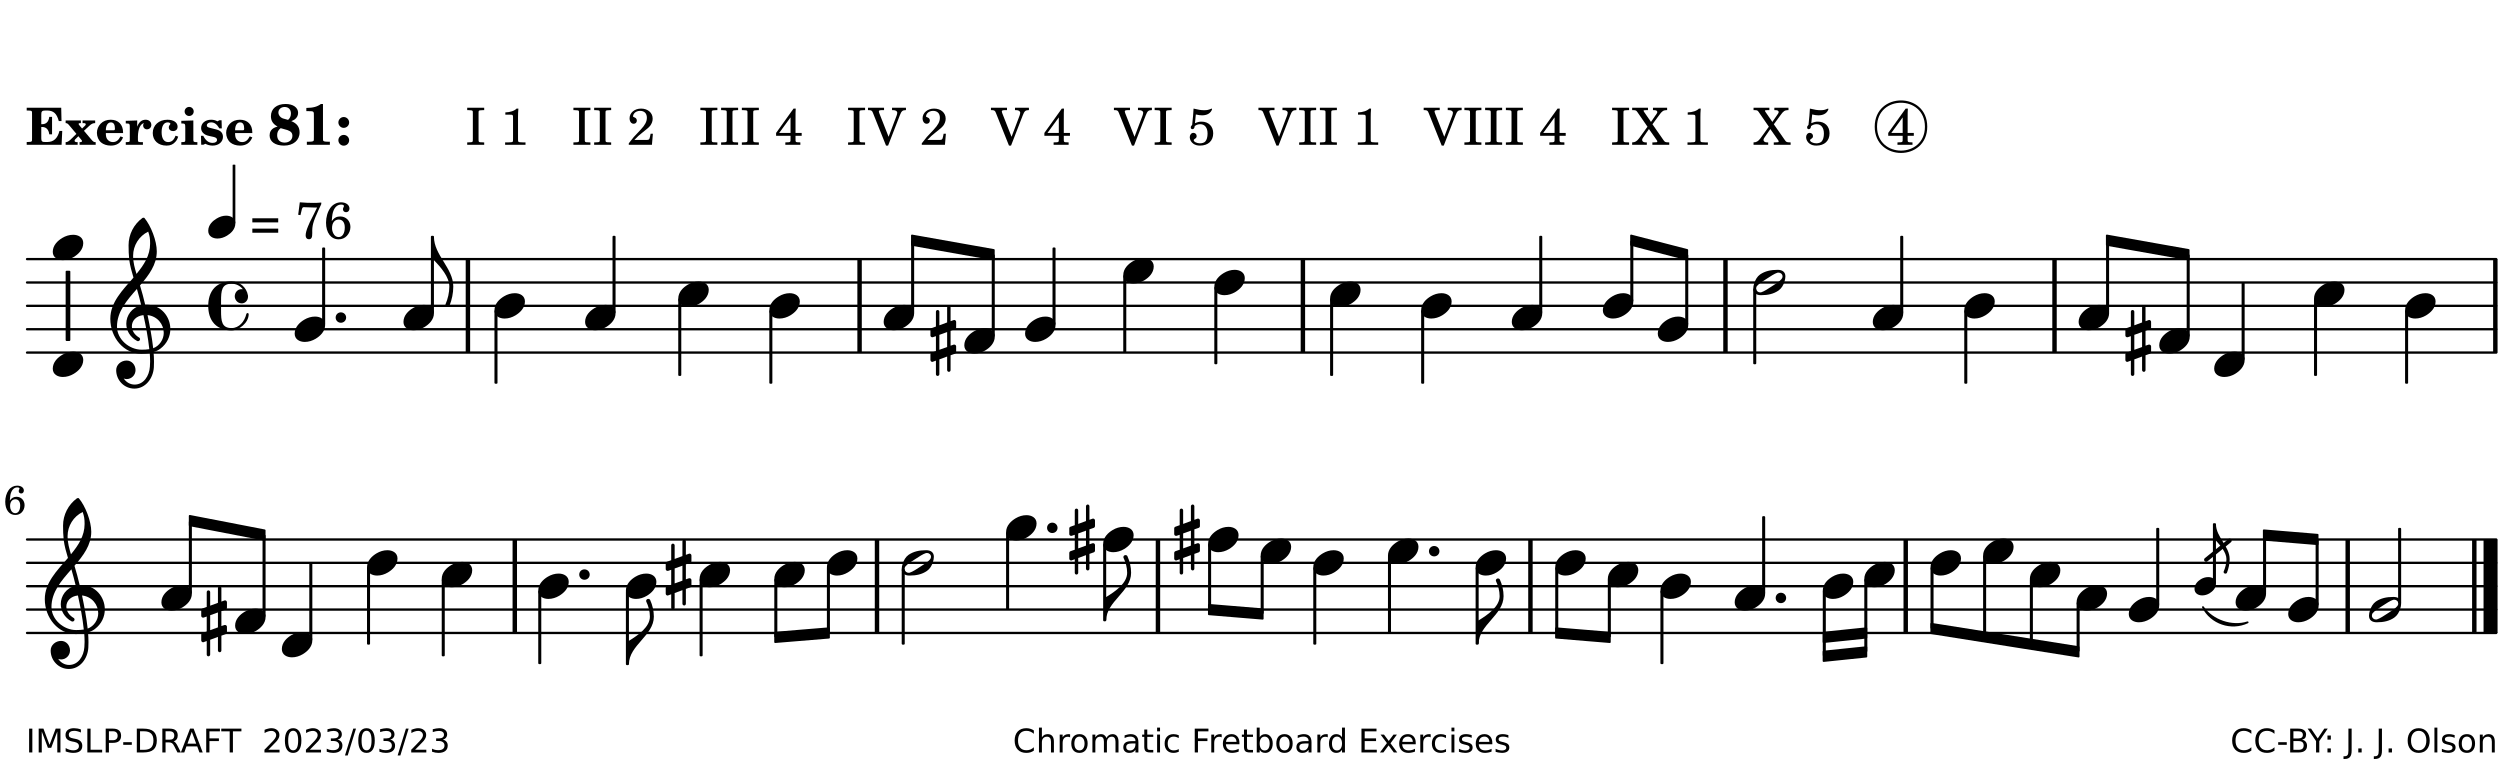 <?xml version="1.0" encoding="UTF-8"?>
<svg xmlns="http://www.w3.org/2000/svg" xmlns:xlink="http://www.w3.org/1999/xlink" width="533pt" height="162pt" viewBox="0 0 533 162" version="1.1">
<defs>
<g>
<symbol overflow="visible" id="glyph0-0">
<path style="stroke:none;" d=""/>
</symbol>
<symbol overflow="visible" id="glyph0-1">
<path style="stroke:none;" d="M 7.531 -7.906 L 0.172 -7.906 L 0.172 -7.312 L 0.344 -7.312 C 0.922 -7.312 1.141 -7.266 1.234 -7.156 C 1.312 -7.047 1.312 -7.016 1.312 -6.328 L 1.312 -1.578 C 1.312 -0.891 1.312 -0.859 1.234 -0.75 C 1.141 -0.641 0.922 -0.594 0.344 -0.594 L 0.172 -0.594 L 0.172 0 L 7.609 0 L 7.75 -2.953 L 7.156 -2.953 C 6.75 -1.359 5.922 -0.609 4.594 -0.594 L 4.266 -0.594 C 3.469 -0.562 3.281 -0.719 3.281 -1.375 L 3.281 -3.797 L 3.469 -3.797 C 4.344 -3.797 4.859 -3.234 4.984 -2.234 L 5.578 -2.234 L 5.578 -5.953 L 4.984 -5.953 C 4.859 -4.938 4.344 -4.391 3.469 -4.391 L 3.281 -4.391 L 3.281 -6.375 C 3.266 -7.141 3.422 -7.312 4.234 -7.312 L 4.531 -7.312 C 5.906 -7.281 6.562 -6.688 7.016 -5.062 L 7.594 -5.062 Z M 7.531 -7.906 "/>
</symbol>
<symbol overflow="visible" id="glyph0-2">
<path style="stroke:none;" d="M 4.047 -2.984 L 5.188 -4.047 C 5.641 -4.469 5.969 -4.625 6.438 -4.625 L 6.438 -5.188 L 3.75 -5.188 L 3.75 -4.625 L 4 -4.625 C 4.266 -4.625 4.438 -4.531 4.438 -4.375 C 4.438 -4.266 4.375 -4.156 4.203 -4 L 3.641 -3.469 L 3.016 -4.219 C 2.938 -4.328 2.906 -4.391 2.906 -4.453 C 2.906 -4.562 3.031 -4.625 3.266 -4.625 L 3.391 -4.625 L 3.391 -5.188 L 0.141 -5.188 L 0.141 -4.625 C 0.469 -4.609 0.594 -4.531 0.875 -4.188 L 2.438 -2.328 L 1.125 -1.047 C 0.719 -0.703 0.484 -0.562 0.141 -0.562 L 0.141 0 L 2.703 0 L 2.703 -0.562 L 2.562 -0.562 C 2.25 -0.562 2.047 -0.672 2.047 -0.859 C 2.047 -0.969 2.109 -1.078 2.203 -1.188 L 2.859 -1.828 L 3.5 -1.047 C 3.594 -0.953 3.625 -0.891 3.625 -0.797 C 3.625 -0.641 3.5 -0.562 3.188 -0.562 L 3.109 -0.562 L 3.109 0 L 6.547 0 L 6.547 -0.562 C 6.141 -0.562 6.031 -0.641 5.562 -1.188 Z M 4.047 -2.984 "/>
</symbol>
<symbol overflow="visible" id="glyph0-3">
<path style="stroke:none;" d="M 5.922 -2.5 L 5.922 -2.672 C 5.922 -4.297 4.906 -5.344 3.297 -5.344 C 2.406 -5.344 1.688 -5.062 1.141 -4.5 C 0.641 -3.984 0.344 -3.266 0.344 -2.547 C 0.344 -1.75 0.688 -0.969 1.234 -0.5 C 1.734 -0.078 2.469 0.172 3.312 0.172 C 4.594 0.172 5.438 -0.406 5.922 -1.578 L 5.375 -1.797 C 4.938 -0.938 4.453 -0.578 3.734 -0.578 C 3.234 -0.578 2.797 -0.828 2.516 -1.234 C 2.328 -1.531 2.25 -1.875 2.25 -2.5 Z M 2.25 -3.094 C 2.25 -4.141 2.672 -4.781 3.328 -4.781 C 3.906 -4.781 4.188 -4.312 4.188 -3.453 C 4.188 -3.188 4.125 -3.094 3.906 -3.094 Z M 2.25 -3.094 "/>
</symbol>
<symbol overflow="visible" id="glyph0-4">
<path style="stroke:none;" d="M 2.641 -5.188 L 0.203 -5.109 L 0.203 -4.547 L 0.359 -4.547 C 1.047 -4.531 1.078 -4.484 1.062 -3.484 L 1.062 -0.984 C 1.047 -0.828 1.047 -0.766 1 -0.703 C 0.922 -0.609 0.719 -0.562 0.234 -0.562 L 0.203 -0.562 L 0.203 0 L 3.859 0 L 3.859 -0.562 L 3.609 -0.562 C 2.875 -0.562 2.797 -0.625 2.797 -1.031 L 2.797 -1.797 C 2.844 -3.422 3.297 -4.422 4.078 -4.625 C 3.938 -4.422 3.906 -4.297 3.906 -4.109 C 3.906 -3.641 4.25 -3.297 4.719 -3.297 C 5.25 -3.297 5.656 -3.703 5.656 -4.234 C 5.656 -4.875 5.156 -5.344 4.453 -5.344 C 3.609 -5.344 3.016 -4.859 2.641 -3.859 Z M 2.641 -5.188 "/>
</symbol>
<symbol overflow="visible" id="glyph0-5">
<path style="stroke:none;" d="M 5.203 -1.938 C 5.047 -1.531 4.953 -1.359 4.781 -1.141 C 4.531 -0.781 4.094 -0.578 3.641 -0.578 C 2.734 -0.578 2.234 -1.344 2.234 -2.703 C 2.234 -4.016 2.719 -4.781 3.531 -4.781 C 3.859 -4.781 4.109 -4.641 4.109 -4.469 C 4.109 -4.422 4.109 -4.422 3.984 -4.266 C 3.797 -4.016 3.766 -3.938 3.766 -3.719 C 3.766 -3.25 4.141 -2.922 4.672 -2.922 C 5.25 -2.922 5.641 -3.281 5.641 -3.859 C 5.641 -4.766 4.781 -5.344 3.469 -5.344 C 1.641 -5.344 0.344 -4.156 0.344 -2.516 C 0.344 -0.906 1.516 0.172 3.281 0.172 C 4.094 0.172 4.641 -0.062 5.109 -0.578 C 5.438 -0.906 5.609 -1.234 5.766 -1.75 Z M 5.203 -1.938 "/>
</symbol>
<symbol overflow="visible" id="glyph0-6">
<path style="stroke:none;" d="M 2.875 -5.188 L 0.312 -5.109 L 0.312 -4.547 L 0.453 -4.547 C 1.125 -4.531 1.156 -4.484 1.156 -3.516 L 1.156 -0.984 C 1.156 -0.828 1.141 -0.766 1.094 -0.703 C 1.031 -0.609 0.812 -0.562 0.344 -0.562 L 0.312 -0.562 L 0.312 0 L 3.734 0 L 3.734 -0.562 L 3.672 -0.562 C 2.984 -0.562 2.875 -0.641 2.875 -1.031 Z M 2 -8.078 C 1.453 -8.078 1.016 -7.641 1.016 -7.109 C 1.016 -6.578 1.453 -6.141 1.969 -6.141 C 2.531 -6.141 2.953 -6.562 2.953 -7.109 C 2.953 -7.641 2.516 -8.078 2 -8.078 Z M 2 -8.078 "/>
</symbol>
<symbol overflow="visible" id="glyph0-7">
<path style="stroke:none;" d="M 4.812 -5.234 L 4.344 -5.234 L 3.938 -5 C 3.516 -5.234 3.109 -5.344 2.578 -5.344 C 1.344 -5.344 0.453 -4.609 0.453 -3.578 C 0.453 -3.156 0.609 -2.766 0.922 -2.484 C 1.25 -2.172 1.562 -2.016 2.281 -1.859 L 3.078 -1.688 C 3.625 -1.562 3.844 -1.375 3.844 -1.047 C 3.844 -0.656 3.484 -0.406 2.906 -0.406 C 2.062 -0.406 1.438 -0.875 0.906 -1.922 L 0.422 -1.922 L 0.469 -0.016 L 0.938 -0.016 L 1.359 -0.219 C 1.781 0.016 2.328 0.172 2.906 0.172 C 4.188 0.172 5.109 -0.609 5.109 -1.703 C 5.109 -2.156 4.938 -2.547 4.641 -2.812 C 4.344 -3.062 4.125 -3.172 3.328 -3.359 L 2.344 -3.609 C 1.812 -3.75 1.672 -3.859 1.672 -4.141 C 1.672 -4.516 2.031 -4.781 2.578 -4.781 C 3.281 -4.781 3.797 -4.406 4.344 -3.5 L 4.859 -3.5 Z M 4.812 -5.234 "/>
</symbol>
<symbol overflow="visible" id="glyph1-0">
<path style="stroke:none;" d=""/>
</symbol>
<symbol overflow="visible" id="glyph1-1">
<path style="stroke:none;" d="M 4.953 -5.047 C 5.312 -5.188 5.484 -5.281 5.656 -5.391 C 6.141 -5.734 6.406 -6.234 6.406 -6.812 C 6.406 -7.938 5.344 -8.703 3.734 -8.703 C 1.828 -8.703 0.609 -7.688 0.609 -6.094 C 0.609 -5.109 1.062 -4.406 2.031 -3.891 C 1.641 -3.766 1.484 -3.719 1.281 -3.609 C 0.656 -3.281 0.328 -2.719 0.328 -2 C 0.328 -0.672 1.531 0.172 3.391 0.172 C 5.375 0.172 6.719 -0.953 6.719 -2.641 C 6.719 -3.797 6.156 -4.562 4.953 -5.047 Z M 4.266 -5.312 C 3.75 -5.438 3.375 -5.547 3.141 -5.625 C 2.562 -5.844 2.203 -6.344 2.203 -6.891 C 2.203 -7.562 2.766 -8.062 3.531 -8.062 C 4.359 -8.062 4.875 -7.531 4.875 -6.672 C 4.875 -6.109 4.656 -5.641 4.266 -5.312 Z M 2.688 -3.547 C 3.203 -3.422 3.812 -3.234 4.125 -3.141 C 4.891 -2.859 5.188 -2.531 5.188 -1.906 C 5.188 -1.062 4.5 -0.469 3.531 -0.469 C 2.531 -0.469 1.938 -1.062 1.938 -2.047 C 1.938 -2.688 2.141 -3.109 2.688 -3.547 Z M 2.688 -3.547 "/>
</symbol>
<symbol overflow="visible" id="glyph1-2">
<path style="stroke:none;" d="M 4.562 -8.703 L 4.125 -8.703 C 3.359 -8.125 2.484 -7.875 1.016 -7.859 L 1.016 -7.172 L 1.531 -7.172 C 2.625 -7.172 2.641 -7.141 2.625 -6.141 L 2.625 -1.766 C 2.625 -1.016 2.625 -0.969 2.547 -0.844 C 2.438 -0.719 2.188 -0.656 1.531 -0.656 L 1.125 -0.656 L 1.125 0 L 6.031 0 L 6.031 -0.656 L 5.641 -0.656 C 5 -0.656 4.766 -0.719 4.641 -0.844 C 4.562 -0.969 4.562 -1.016 4.562 -1.766 Z M 4.562 -8.703 "/>
</symbol>
<symbol overflow="visible" id="glyph1-3">
<path style="stroke:none;" d="M 1.844 -2.109 C 1.219 -2.109 0.703 -1.594 0.703 -0.969 C 0.703 -0.344 1.219 0.188 1.828 0.188 C 2.484 0.188 3 -0.312 3 -0.969 C 3 -1.594 2.484 -2.109 1.844 -2.109 Z M 1.844 -5.922 C 1.219 -5.922 0.703 -5.391 0.703 -4.766 C 0.703 -4.141 1.219 -3.609 1.828 -3.609 C 2.484 -3.609 3 -4.125 3 -4.766 C 3 -5.391 2.484 -5.922 1.844 -5.922 Z M 1.844 -5.922 "/>
</symbol>
<symbol overflow="visible" id="glyph2-0">
<path style="stroke:none;" d=""/>
</symbol>
<symbol overflow="visible" id="glyph2-1">
<path style="stroke:none;" d=""/>
</symbol>
<symbol overflow="visible" id="glyph2-2">
<path style="stroke:none;" d="M 0.422 -7.391 L 0.641 -7.391 C 1.266 -7.375 1.469 -7.344 1.562 -7.234 C 1.625 -7.141 1.625 -7.109 1.625 -6.562 L 1.625 -1.344 C 1.625 -0.797 1.625 -0.766 1.562 -0.672 C 1.469 -0.562 1.266 -0.516 0.641 -0.516 L 0.422 -0.516 L 0.422 0 L 4.047 0 L 4.047 -0.516 L 3.828 -0.516 C 3.203 -0.516 3 -0.547 2.906 -0.672 C 2.844 -0.766 2.844 -0.781 2.844 -1.344 L 2.844 -6.562 C 2.844 -7.125 2.844 -7.141 2.906 -7.234 C 3 -7.344 3.203 -7.375 3.828 -7.391 L 4.047 -7.391 L 4.047 -7.906 L 0.422 -7.906 Z M 0.422 -7.391 "/>
</symbol>
<symbol overflow="visible" id="glyph2-3">
<path style="stroke:none;" d="M 3.531 -7.719 C 3.156 -7.266 2.141 -6.922 1.141 -6.906 L 1.141 -6.422 L 2.109 -6.422 C 2.734 -6.422 2.797 -6.359 2.781 -5.734 L 2.781 -1.344 C 2.781 -0.781 2.781 -0.766 2.719 -0.672 C 2.625 -0.562 2.422 -0.516 1.812 -0.516 L 1.094 -0.516 L 1.094 0 L 5.438 0 L 5.438 -0.516 L 4.828 -0.516 C 4.219 -0.516 4.016 -0.562 3.922 -0.672 C 3.844 -0.766 3.844 -0.781 3.844 -1.344 L 3.844 -5.875 C 3.844 -6.484 3.859 -7 3.922 -7.719 Z M 3.531 -7.719 "/>
</symbol>
<symbol overflow="visible" id="glyph2-4">
<path style="stroke:none;" d="M 5.531 -2.359 L 5.047 -2.359 L 4.938 -1.812 C 4.797 -1.094 4.703 -1.031 4.031 -1.031 L 1.578 -1.031 C 2.328 -1.812 2.578 -2.047 3.281 -2.594 C 4.281 -3.359 4.703 -3.75 4.969 -4.078 C 5.312 -4.562 5.484 -5.031 5.484 -5.578 C 5.484 -6.828 4.453 -7.719 3.016 -7.719 C 1.625 -7.719 0.562 -6.828 0.562 -5.656 C 0.562 -4.969 0.922 -4.484 1.438 -4.484 C 1.844 -4.484 2.109 -4.766 2.109 -5.156 C 2.109 -5.438 1.953 -5.688 1.734 -5.781 C 1.328 -5.953 1.297 -5.969 1.297 -6.109 C 1.297 -6.281 1.406 -6.531 1.562 -6.719 C 1.844 -7.047 2.297 -7.234 2.797 -7.234 C 3.719 -7.234 4.25 -6.688 4.25 -5.766 C 4.25 -4.953 3.859 -4.219 2.953 -3.25 C 2.141 -2.406 1.641 -1.859 1.453 -1.656 C 1.062 -1.188 0.859 -0.938 0.391 -0.312 L 0.391 0 L 5.328 0 Z M 5.531 -2.359 "/>
</symbol>
<symbol overflow="visible" id="glyph2-5">
<path style="stroke:none;" d="M 4.031 -7.719 L 0.312 -2.531 L 0.312 -1.922 L 3.391 -1.922 L 3.391 -1.344 C 3.391 -0.781 3.391 -0.766 3.312 -0.672 C 3.234 -0.547 3.016 -0.516 2.406 -0.516 L 2.281 -0.516 L 2.281 0 L 5.484 0 L 5.484 -0.516 L 5.438 -0.516 C 4.812 -0.516 4.594 -0.547 4.516 -0.672 C 4.453 -0.766 4.453 -0.781 4.453 -1.344 L 4.453 -1.922 L 5.766 -1.922 L 5.766 -2.531 L 4.453 -2.531 L 4.453 -5.516 C 4.453 -6.891 4.453 -6.922 4.5 -7.719 Z M 3.391 -2.531 L 0.969 -2.531 L 3.391 -5.844 Z M 3.391 -2.531 "/>
</symbol>
<symbol overflow="visible" id="glyph2-6">
<path style="stroke:none;" d="M 4.297 -1.703 L 2.297 -6.781 C 2.25 -6.922 2.219 -7.062 2.219 -7.125 C 2.219 -7.312 2.406 -7.391 2.891 -7.391 L 3.328 -7.391 L 3.328 -7.906 L -0.094 -7.906 L -0.094 -7.391 L 0.125 -7.391 C 0.641 -7.375 0.797 -7.266 0.969 -6.781 L 3.75 0.172 L 4.188 0.172 L 6.703 -6.312 C 7.031 -7.172 7.266 -7.375 7.891 -7.391 L 8 -7.391 L 8 -7.906 L 5.031 -7.906 L 5.031 -7.391 L 5.25 -7.391 C 5.812 -7.391 6.141 -7.172 6.141 -6.828 C 6.141 -6.672 6.078 -6.422 6 -6.203 Z M 4.297 -1.703 "/>
</symbol>
<symbol overflow="visible" id="glyph2-7">
<path style="stroke:none;" d="M 1.797 -6.469 C 2.391 -6.328 2.688 -6.281 3.125 -6.281 C 4.047 -6.281 4.734 -6.609 5.094 -7.219 C 5.219 -7.422 5.25 -7.531 5.25 -7.609 C 5.25 -7.672 5.234 -7.719 5.172 -7.719 C 5.141 -7.719 5.094 -7.703 5.031 -7.672 C 4.484 -7.438 4.203 -7.375 3.578 -7.375 C 2.875 -7.375 2.438 -7.453 1.312 -7.719 C 1.266 -6.797 1.172 -5.625 1.016 -4.266 C 0.781 -4.016 0.719 -3.875 0.719 -3.703 C 0.719 -3.469 0.859 -3.328 1.062 -3.328 C 1.344 -3.328 1.516 -3.562 1.562 -4 C 1.938 -4.266 2.297 -4.391 2.734 -4.391 C 3.719 -4.391 4.297 -3.641 4.297 -2.391 C 4.297 -1.656 4.125 -1.031 3.797 -0.688 C 3.578 -0.453 3.125 -0.312 2.672 -0.312 C 2.016 -0.312 1.344 -0.641 1.344 -0.984 C 1.344 -1.062 1.406 -1.156 1.531 -1.234 C 1.875 -1.438 1.969 -1.578 1.969 -1.875 C 1.969 -2.25 1.672 -2.547 1.281 -2.547 C 0.844 -2.547 0.5 -2.141 0.5 -1.625 C 0.5 -1.078 0.812 -0.531 1.297 -0.203 C 1.672 0.047 2.109 0.172 2.688 0.172 C 4.422 0.172 5.5 -0.844 5.5 -2.453 C 5.5 -3.938 4.516 -4.938 3.016 -4.938 C 2.547 -4.938 2.219 -4.859 1.609 -4.609 Z M 1.797 -6.469 "/>
</symbol>
<symbol overflow="visible" id="glyph2-8">
<path style="stroke:none;" d="M 4.266 -4.375 L 5.719 -6.359 C 6.281 -7.156 6.609 -7.375 7.219 -7.391 L 7.391 -7.391 L 7.391 -7.906 L 4.375 -7.906 L 4.375 -7.391 L 4.531 -7.391 C 5.062 -7.391 5.297 -7.266 5.297 -6.969 C 5.297 -6.844 5.25 -6.766 5.141 -6.594 L 3.953 -4.875 L 2.5 -6.984 C 2.422 -7.094 2.375 -7.203 2.375 -7.25 C 2.375 -7.359 2.469 -7.391 2.906 -7.391 L 3.312 -7.391 L 3.312 -7.906 L -0.062 -7.906 L -0.062 -7.391 L 0.125 -7.391 C 0.719 -7.375 0.797 -7.344 1.047 -6.984 L 3.203 -3.859 L 1.422 -1.391 C 0.938 -0.75 0.562 -0.531 -0.016 -0.516 L -0.062 -0.516 L -0.062 0 L 3.062 0 L 3.062 -0.516 L 2.781 -0.516 C 2.344 -0.516 2.062 -0.719 2.062 -1.047 C 2.062 -1.188 2.141 -1.359 2.25 -1.516 L 3.516 -3.359 L 5.141 -1.047 C 5.25 -0.922 5.297 -0.797 5.297 -0.719 C 5.297 -0.531 5.25 -0.531 4.562 -0.516 L 4.25 -0.516 L 4.25 0 L 7.844 0 L 7.844 -0.516 L 7.719 -0.516 C 6.984 -0.531 6.906 -0.562 6.562 -1.078 Z M 4.266 -4.375 "/>
</symbol>
<symbol overflow="visible" id="glyph2-9">
<path style="stroke:none;" d="M 0.562 -1.234 L 6.078 -1.234 L 6.078 -2.109 L 0.562 -2.109 Z M 0.562 -3.438 L 6.078 -3.438 L 6.078 -4.312 L 0.562 -4.312 Z M 0.562 -3.438 "/>
</symbol>
<symbol overflow="visible" id="glyph2-10">
<path style="stroke:none;" d="M 0.641 -5.062 L 1.125 -4.984 L 1.328 -5.844 C 1.484 -6.578 1.562 -6.688 1.891 -6.688 C 1.938 -6.688 2.031 -6.688 2.125 -6.672 C 3.469 -6.609 3.469 -6.609 3.969 -6.609 C 4.125 -6.609 4.375 -6.609 4.672 -6.609 L 3.938 -5.109 C 3.125 -3.5 3.016 -3.312 2.75 -2.625 C 2.406 -1.812 2.234 -1.125 2.234 -0.656 C 2.234 -0.156 2.5 0.156 2.922 0.156 C 3.453 0.156 3.656 -0.203 3.641 -1.156 C 3.594 -2.734 3.797 -3.5 4.969 -6.062 C 5.125 -6.406 5.297 -6.75 5.453 -7.094 C 5.469 -7.109 5.5 -7.203 5.562 -7.344 L 5.562 -7.672 C 4.906 -7.609 4.562 -7.594 3.875 -7.594 C 2.922 -7.594 2.172 -7.625 0.984 -7.719 Z M 0.641 -5.062 "/>
</symbol>
<symbol overflow="visible" id="glyph2-11">
<path style="stroke:none;" d="M 1.672 -3.719 C 1.781 -5.094 1.844 -5.453 2.078 -6.016 C 2.406 -6.797 2.984 -7.234 3.672 -7.234 C 4.047 -7.234 4.281 -7.125 4.281 -6.922 C 4.281 -6.875 4.266 -6.844 4.234 -6.766 C 4.125 -6.562 4.062 -6.391 4.062 -6.25 C 4.062 -5.875 4.344 -5.609 4.734 -5.609 C 5.156 -5.609 5.453 -5.938 5.453 -6.391 C 5.453 -7.156 4.703 -7.719 3.656 -7.719 C 2.766 -7.719 1.922 -7.281 1.391 -6.547 C 0.781 -5.703 0.453 -4.562 0.453 -3.375 C 0.453 -1.234 1.516 0.172 3.125 0.172 C 3.844 0.172 4.438 -0.078 4.891 -0.562 C 5.359 -1.047 5.656 -1.75 5.656 -2.453 C 5.656 -3.75 4.734 -4.703 3.484 -4.703 C 2.734 -4.703 2.188 -4.422 1.672 -3.719 Z M 3.172 -4.047 C 3.969 -4.047 4.453 -3.422 4.453 -2.375 C 4.453 -1.109 3.953 -0.312 3.156 -0.312 C 2.656 -0.312 2.266 -0.562 2 -1.109 C 1.828 -1.453 1.734 -1.812 1.734 -2.219 C 1.734 -3.359 2.297 -4.047 3.172 -4.047 Z M 3.172 -4.047 "/>
</symbol>
<symbol overflow="visible" id="glyph3-0">
<path style="stroke:none;" d="M 1 0 L 8.969 0 L 8.969 -10.625 L 1 -10.625 Z M 1.984 -1 L 1.984 -9.625 L 7.969 -9.625 L 7.969 -1 Z M 1.984 -1 "/>
</symbol>
<symbol overflow="visible" id="glyph3-1">
<path style="stroke:none;" d="M 4.344 -2.703 C 3.531 -2.703 2.734 -2.453 2.031 -2.031 C 1.094 -1.469 0 -0.484 0 0.938 C 0 2.156 1.062 2.703 2.156 2.703 C 2.969 2.703 3.766 2.453 4.469 2.031 C 5.406 1.469 6.5 0.484 6.5 -0.938 C 6.5 -2.156 5.438 -2.703 4.344 -2.703 Z M 4.344 -2.703 "/>
</symbol>
<symbol overflow="visible" id="glyph3-2">
<path style="stroke:none;" d="M 6.25 -1.297 C 6.25 -1.094 6.172 -0.891 6.031 -0.734 C 5.641 -0.234 4.703 0.344 3.969 0.812 C 3.234 1.297 2.312 1.906 1.688 2.094 C 1.609 2.109 1.531 2.109 1.453 2.109 C 1.031 2.109 0.625 1.766 0.625 1.297 C 0.625 1.094 0.672 0.891 0.812 0.734 C 1.219 0.234 2.156 -0.344 2.891 -0.812 C 3.625 -1.297 4.562 -1.906 5.172 -2.094 C 5.266 -2.109 5.344 -2.109 5.422 -2.109 C 5.844 -2.109 6.25 -1.766 6.25 -1.297 Z M 5.219 -2.703 C 3.75 -2.703 2.531 -2.438 1.469 -1.719 C 0.844 -1.281 0.453 -0.578 0.219 0.156 C 0.094 0.516 0 0.922 0 1.297 C 0 2.297 0.734 2.703 1.656 2.703 C 3.125 2.703 4.328 2.438 5.375 1.719 C 6.016 1.281 6.422 0.578 6.656 -0.156 C 6.766 -0.516 6.859 -0.922 6.859 -1.297 C 6.859 -2.297 6.141 -2.703 5.219 -2.703 Z M 5.219 -2.703 "/>
</symbol>
<symbol overflow="visible" id="glyph3-3">
<path style="stroke:none;" d="M 0 -2.375 L 0 -1.172 C 0 -0.953 0.172 -0.781 0.391 -0.781 C 0.438 -0.781 0.5 -0.781 0.531 -0.797 L 1.172 -1.016 L 1.172 2.172 L 0.266 2.484 C 0.094 2.547 0 2.703 0 2.875 L 0 4.062 C 0 4.281 0.172 4.469 0.391 4.469 C 0.438 4.469 0.5 4.469 0.531 4.438 L 1.172 4.203 L 1.172 7.094 C 1.172 7.297 1.328 7.469 1.531 7.469 C 1.734 7.469 1.906 7.297 1.906 7.094 L 1.906 3.938 L 3.562 3.328 L 3.562 6.219 C 3.562 6.422 3.75 6.594 3.938 6.594 C 4.141 6.594 4.297 6.422 4.297 6.219 L 4.297 3.062 L 5.219 2.734 C 5.375 2.672 5.484 2.531 5.484 2.375 L 5.484 1.172 C 5.484 0.953 5.297 0.781 5.078 0.781 C 5.047 0.781 4.984 0.781 4.938 0.797 L 4.297 1.016 L 4.297 -2.172 L 5.219 -2.484 C 5.375 -2.547 5.484 -2.703 5.484 -2.875 L 5.484 -4.062 C 5.484 -4.281 5.297 -4.469 5.078 -4.469 C 5.047 -4.469 4.984 -4.469 4.938 -4.438 L 4.297 -4.203 L 4.297 -7.094 C 4.297 -7.297 4.141 -7.469 3.938 -7.469 C 3.75 -7.469 3.562 -7.297 3.562 -7.094 L 3.562 -3.938 L 1.906 -3.328 L 1.906 -6.219 C 1.906 -6.422 1.734 -6.594 1.531 -6.594 C 1.328 -6.594 1.172 -6.422 1.172 -6.219 L 1.172 -3.062 L 0.266 -2.734 C 0.094 -2.672 0 -2.531 0 -2.375 Z M 3.562 -1.891 L 3.562 1.297 L 1.906 1.891 L 1.906 -1.297 Z M 3.562 -1.891 "/>
</symbol>
<symbol overflow="visible" id="glyph3-4">
<path style="stroke:none;" d="M 0 0 L -0.312 0 L -0.312 4.984 L 0 4.984 C 1.422 6.469 3.281 8.562 3.281 10.625 C 3.281 11.938 2.969 13.234 2.453 14.438 C 2.391 14.766 2.656 14.984 2.906 14.984 C 3.047 14.984 3.203 14.906 3.312 14.734 C 3.828 13.422 4.125 12.031 4.125 10.625 C 4.125 6.688 0 3.922 0 0 Z M 0 0 "/>
</symbol>
<symbol overflow="visible" id="glyph3-5">
<path style="stroke:none;" d="M 0 0 C 0 0.625 0.5 1.109 1.109 1.109 C 1.734 1.109 2.234 0.625 2.234 0 C 2.234 -0.625 1.734 -1.109 1.109 -1.109 C 0.5 -1.109 0 -0.625 0 0 Z M 0 0 "/>
</symbol>
<symbol overflow="visible" id="glyph3-6">
<path style="stroke:none;" d="M 7.484 -5.219 C 7.156 -6.594 6.797 -7.984 6.375 -9.344 C 8.25 -11.516 9.953 -13.75 9.953 -16.594 C 9.953 -18.844 8.719 -22.047 7.312 -23.734 C 7.25 -23.781 7.188 -23.781 7.109 -23.781 C 7.047 -23.781 6.969 -23.766 6.906 -23.734 C 5.047 -22.375 3.938 -20.203 3.938 -17.906 C 3.938 -16.875 3.969 -15.859 4.078 -14.828 C 4.25 -13.531 4.609 -12.25 4.984 -11.016 C 2.656 -8.328 0.047 -5.75 0.047 -2.234 C 0.047 1.797 2.922 5.219 6.672 5.219 C 7.297 5.219 7.875 5.156 8.453 5.062 C 8.5 5.672 8.531 6.281 8.531 6.891 C 8.531 7.25 8.5 7.625 8.484 7.984 C 8.359 9.953 7.156 11.797 5.234 11.797 C 4.266 11.797 3.422 11.281 2.906 10.5 C 3.109 10.578 3.312 10.625 3.531 10.625 C 4.562 10.625 5.422 9.766 5.422 8.719 C 5.422 7.609 4.609 6.672 3.531 6.672 C 2.344 6.672 1.297 7.562 1.297 8.719 C 1.297 10.891 3.031 12.656 5.172 12.656 C 7.531 12.656 9.188 10.5 9.328 8.109 C 9.344 7.734 9.359 7.328 9.359 6.953 C 9.359 6.25 9.328 5.562 9.266 4.859 C 9.781 4.703 10.281 4.484 10.719 4.141 C 12.188 3.031 12.844 1.469 12.844 -0.047 C 12.844 -2.688 10.844 -5.234 7.75 -5.234 C 7.672 -5.234 7.562 -5.219 7.484 -5.219 Z M 9.188 4.047 C 8.906 1.594 8.469 -0.703 7.984 -3.016 C 10.125 -2.781 11.438 -1.016 11.438 0.781 C 11.438 2.156 10.531 3.562 9.188 4.047 Z M 1.469 -0.562 C 1.469 -3.75 3.578 -6.172 5.719 -8.594 C 6.062 -7.438 6.359 -6.25 6.641 -5.094 C 4.609 -4.641 3.453 -2.922 3.453 -1.172 C 3.453 0.219 4.188 1.656 5.781 2.516 C 5.844 2.531 5.891 2.547 5.953 2.547 C 6.203 2.547 6.391 2.328 6.391 2.109 C 6.391 2.016 6.359 1.906 6.25 1.812 C 5.141 1.172 4.641 0.234 4.641 -0.641 C 4.641 -1.797 5.531 -2.844 7.109 -3.016 C 7.625 -0.641 8.094 1.719 8.359 4.25 C 7.828 4.328 7.297 4.359 6.734 4.359 C 4.047 4.359 1.469 2.125 1.469 -0.562 Z M 8.125 -20.812 C 8.453 -19.828 8.531 -19.344 8.531 -18.25 C 8.531 -15.734 7.219 -13.719 5.625 -11.797 C 5.266 -13.016 4.906 -14.188 4.906 -15.656 C 4.906 -17.844 6.156 -19.859 8.125 -20.812 Z M 8.125 -20.812 "/>
</symbol>
<symbol overflow="visible" id="glyph3-7">
<path style="stroke:none;" d="M 7.156 -0.531 C 7.891 -0.531 8.484 -1.172 8.484 -1.969 C 8.484 -2.047 8.484 -2.125 8.469 -2.234 C 8.172 -3.938 6.719 -5.219 4.984 -5.219 C 3.625 -5.219 2.25 -4.828 1.312 -3.844 C 0.344 -2.828 0 -1.422 0 0 C 0 1.422 0.344 2.828 1.312 3.844 C 2.25 4.828 3.625 5.234 4.984 5.234 C 6.531 5.234 8.625 3.641 8.625 1.766 C 8.625 1.609 8.484 1.531 8.359 1.531 C 8.266 1.531 8.172 1.594 8.125 1.734 C 7.75 3.344 6.578 4.734 4.984 4.734 C 2.875 4.734 2.734 3.266 2.734 1.016 L 2.734 -1.016 C 2.734 -3.266 2.875 -4.719 4.984 -4.719 C 5.938 -4.719 6.812 -4.281 7.375 -3.547 C 7.266 -3.562 7.172 -3.562 7.094 -3.562 C 6.203 -3.562 5.656 -2.781 5.656 -2.031 C 5.656 -1.375 6.172 -0.531 7.156 -0.531 Z M 7.156 -0.531 "/>
</symbol>
<symbol overflow="visible" id="glyph3-8">
<path style="stroke:none;" d="M 0 0 C 0 -4.047 5.312 -6.094 5.312 -10.141 C 5.312 -11.375 5.016 -12.594 4.516 -13.703 C 4.422 -13.859 4.266 -13.922 4.125 -13.922 C 3.859 -13.922 3.609 -13.703 3.672 -13.391 C 4.156 -12.375 4.469 -11.281 4.469 -10.141 C 4.469 -7.922 1.938 -6.156 0 -4.984 L -0.312 -4.984 L -0.312 0 Z M 0 0 "/>
</symbol>
<symbol overflow="visible" id="glyph4-0">
<path style="stroke:none;" d="M 0.891 0 L 7.984 0 L 7.984 -9.453 L 0.891 -9.453 Z M 1.781 -0.891 L 1.781 -8.578 L 7.094 -8.578 L 7.094 -0.891 Z M 1.781 -0.891 "/>
</symbol>
<symbol overflow="visible" id="glyph4-1">
<path style="stroke:none;" d="M 3.812 -2.438 C 3.109 -2.438 2.406 -2.203 1.797 -1.828 C 0.953 -1.328 0 -0.469 0 0.797 C 0 1.922 0.953 2.438 1.969 2.438 C 2.688 2.438 3.375 2.203 4 1.828 C 4.828 1.328 5.781 0.469 5.781 -0.797 C 5.781 -1.922 4.828 -2.438 3.812 -2.438 Z M 3.812 -2.438 "/>
</symbol>
<symbol overflow="visible" id="glyph5-0">
<path style="stroke:none;" d="M 0.703 0 L 6.344 0 L 6.344 -7.516 L 0.703 -7.516 Z M 1.406 -0.703 L 1.406 -6.812 L 5.641 -6.812 L 5.641 -0.703 Z M 1.406 -0.703 "/>
</symbol>
<symbol overflow="visible" id="glyph5-1">
<path style="stroke:none;" d="M 2.938 -1.953 C 2.375 -1.953 1.859 -1.797 1.375 -1.516 C 0.719 -1.109 0 -0.438 0 0.562 C 0 1.5 0.781 1.953 1.641 1.953 C 2.188 1.953 2.703 1.797 3.188 1.516 C 3.844 1.109 4.578 0.438 4.578 -0.562 C 4.578 -1.5 3.797 -1.953 2.938 -1.953 Z M 2.938 -1.953 "/>
</symbol>
<symbol overflow="visible" id="glyph5-2">
<path style="stroke:none;" d="M 2.906 3.094 C 2.797 3.094 2.719 3.109 2.656 3.188 L -2.375 7.266 C -2.484 7.359 -2.531 7.469 -2.531 7.594 C -2.531 7.844 -2.344 8.047 -2.094 8.047 L -2.078 8.047 C -1.984 8.047 -1.906 8.016 -1.828 7.953 L 3.203 3.859 C 3.297 3.781 3.359 3.672 3.359 3.531 C 3.359 3.281 3.156 3.094 2.906 3.094 Z M 2.906 3.094 "/>
</symbol>
<symbol overflow="visible" id="glyph5-3">
<path style="stroke:none;" d="M 0 0 L -0.297 0 L -0.297 3.516 L 0 3.516 C 0.953 4.578 2.234 6.047 2.234 7.469 C 2.234 8.391 2 9.281 1.641 10.125 C 1.641 10.141 1.625 10.156 1.625 10.188 C 1.625 10.422 1.812 10.562 2.016 10.562 C 2.141 10.562 2.266 10.516 2.344 10.375 C 2.703 9.438 2.922 8.469 2.922 7.469 C 2.922 4.703 0 2.766 0 0 Z M 0 0 "/>
</symbol>
<symbol overflow="visible" id="glyph6-0">
<path style="stroke:none;" d=""/>
</symbol>
<symbol overflow="visible" id="glyph6-1">
<path style="stroke:none;" d="M 1.328 -2.953 C 1.422 -4.047 1.469 -4.328 1.656 -4.781 C 1.906 -5.391 2.375 -5.75 2.922 -5.75 C 3.219 -5.75 3.406 -5.656 3.406 -5.5 C 3.406 -5.469 3.391 -5.438 3.359 -5.375 C 3.266 -5.219 3.234 -5.078 3.234 -4.953 C 3.234 -4.672 3.453 -4.453 3.766 -4.453 C 4.094 -4.453 4.328 -4.719 4.328 -5.078 C 4.328 -5.688 3.734 -6.125 2.906 -6.125 C 2.188 -6.125 1.516 -5.781 1.109 -5.203 C 0.625 -4.531 0.359 -3.625 0.359 -2.688 C 0.359 -0.969 1.203 0.125 2.484 0.125 C 3.062 0.125 3.531 -0.062 3.891 -0.438 C 4.266 -0.828 4.484 -1.391 4.484 -1.953 C 4.484 -2.969 3.766 -3.75 2.766 -3.75 C 2.172 -3.75 1.734 -3.5 1.328 -2.953 Z M 2.531 -3.219 C 3.156 -3.219 3.547 -2.719 3.547 -1.891 C 3.547 -0.875 3.141 -0.25 2.5 -0.25 C 2.109 -0.25 1.797 -0.453 1.594 -0.875 C 1.453 -1.156 1.391 -1.438 1.391 -1.766 C 1.391 -2.656 1.812 -3.219 2.531 -3.219 Z M 2.531 -3.219 "/>
</symbol>
<symbol overflow="visible" id="glyph7-0">
<path style="stroke:none;" d="M 0.344 1.234 L 0.344 -4.906 L 3.828 -4.906 L 3.828 1.234 Z M 0.734 0.844 L 3.438 0.844 L 3.438 -4.516 L 0.734 -4.516 Z M 0.734 0.844 "/>
</symbol>
<symbol overflow="visible" id="glyph7-1">
<path style="stroke:none;" d="M 0.688 -5.078 L 1.375 -5.078 L 1.375 0 L 0.688 0 Z M 0.688 -5.078 "/>
</symbol>
<symbol overflow="visible" id="glyph7-2">
<path style="stroke:none;" d="M 0.688 -5.078 L 1.703 -5.078 L 3 -1.625 L 4.312 -5.078 L 5.328 -5.078 L 5.328 0 L 4.656 0 L 4.656 -4.469 L 3.359 -0.984 L 2.656 -0.984 L 1.344 -4.469 L 1.344 0 L 0.688 0 Z M 0.688 -5.078 "/>
</symbol>
<symbol overflow="visible" id="glyph7-3">
<path style="stroke:none;" d="M 3.734 -4.906 L 3.734 -4.25 C 3.473 -4.375 3.223 -4.461 2.984 -4.516 C 2.754 -4.578 2.535 -4.609 2.328 -4.609 C 1.953 -4.609 1.66 -4.535 1.453 -4.391 C 1.254 -4.242 1.156 -4.039 1.156 -3.781 C 1.156 -3.551 1.223 -3.379 1.359 -3.266 C 1.492 -3.148 1.75 -3.055 2.125 -2.984 L 2.531 -2.906 C 3.039 -2.812 3.414 -2.641 3.656 -2.391 C 3.906 -2.141 4.031 -1.812 4.031 -1.406 C 4.031 -0.906 3.863 -0.531 3.531 -0.281 C 3.207 -0.031 2.727 0.094 2.094 0.094 C 1.852 0.094 1.598 0.066 1.328 0.016 C 1.055 -0.035 0.773 -0.113 0.484 -0.219 L 0.484 -0.938 C 0.754 -0.781 1.023 -0.66 1.297 -0.578 C 1.566 -0.492 1.832 -0.453 2.094 -0.453 C 2.477 -0.453 2.773 -0.531 2.984 -0.688 C 3.203 -0.844 3.312 -1.062 3.312 -1.344 C 3.312 -1.594 3.234 -1.785 3.078 -1.922 C 2.93 -2.066 2.68 -2.176 2.328 -2.25 L 1.922 -2.328 C 1.398 -2.43 1.023 -2.594 0.797 -2.812 C 0.566 -3.031 0.453 -3.332 0.453 -3.719 C 0.453 -4.164 0.609 -4.52 0.922 -4.781 C 1.242 -5.039 1.688 -5.172 2.25 -5.172 C 2.477 -5.172 2.719 -5.148 2.969 -5.109 C 3.219 -5.066 3.473 -5 3.734 -4.906 Z M 3.734 -4.906 "/>
</symbol>
<symbol overflow="visible" id="glyph7-4">
<path style="stroke:none;" d="M 0.688 -5.078 L 1.375 -5.078 L 1.375 -0.578 L 3.844 -0.578 L 3.844 0 L 0.688 0 Z M 0.688 -5.078 "/>
</symbol>
<symbol overflow="visible" id="glyph7-5">
<path style="stroke:none;" d="M 1.375 -4.516 L 1.375 -2.609 L 2.234 -2.609 C 2.555 -2.609 2.801 -2.691 2.969 -2.859 C 3.145 -3.023 3.234 -3.258 3.234 -3.562 C 3.234 -3.863 3.145 -4.098 2.969 -4.266 C 2.801 -4.43 2.555 -4.516 2.234 -4.516 Z M 0.688 -5.078 L 2.234 -5.078 C 2.805 -5.078 3.238 -4.945 3.531 -4.688 C 3.82 -4.438 3.969 -4.062 3.969 -3.562 C 3.969 -3.062 3.82 -2.68 3.531 -2.422 C 3.238 -2.172 2.805 -2.047 2.234 -2.047 L 1.375 -2.047 L 1.375 0 L 0.688 0 Z M 0.688 -5.078 "/>
</symbol>
<symbol overflow="visible" id="glyph7-6">
<path style="stroke:none;" d="M 0.344 -2.188 L 2.172 -2.188 L 2.172 -1.625 L 0.344 -1.625 Z M 0.344 -2.188 "/>
</symbol>
<symbol overflow="visible" id="glyph7-7">
<path style="stroke:none;" d="M 1.375 -4.516 L 1.375 -0.562 L 2.203 -0.562 C 2.898 -0.562 3.41 -0.719 3.734 -1.031 C 4.066 -1.352 4.234 -1.859 4.234 -2.547 C 4.234 -3.223 4.066 -3.719 3.734 -4.031 C 3.41 -4.352 2.898 -4.516 2.203 -4.516 Z M 0.688 -5.078 L 2.094 -5.078 C 3.082 -5.078 3.805 -4.875 4.266 -4.469 C 4.723 -4.062 4.953 -3.422 4.953 -2.547 C 4.953 -1.672 4.719 -1.023 4.25 -0.609 C 3.789 -0.203 3.07 0 2.094 0 L 0.688 0 Z M 0.688 -5.078 "/>
</symbol>
<symbol overflow="visible" id="glyph7-8">
<path style="stroke:none;" d="M 3.094 -2.375 C 3.238 -2.332 3.379 -2.227 3.516 -2.062 C 3.66 -1.895 3.801 -1.672 3.938 -1.391 L 4.641 0 L 3.906 0 L 3.25 -1.297 C 3.082 -1.641 2.922 -1.863 2.766 -1.969 C 2.609 -2.082 2.395 -2.141 2.125 -2.141 L 1.375 -2.141 L 1.375 0 L 0.688 0 L 0.688 -5.078 L 2.234 -5.078 C 2.816 -5.078 3.25 -4.957 3.531 -4.719 C 3.82 -4.477 3.969 -4.109 3.969 -3.609 C 3.969 -3.297 3.891 -3.031 3.734 -2.812 C 3.586 -2.602 3.375 -2.457 3.094 -2.375 Z M 1.375 -4.516 L 1.375 -2.719 L 2.234 -2.719 C 2.566 -2.719 2.816 -2.789 2.984 -2.938 C 3.148 -3.094 3.234 -3.316 3.234 -3.609 C 3.234 -3.91 3.148 -4.133 2.984 -4.281 C 2.816 -4.438 2.566 -4.516 2.234 -4.516 Z M 1.375 -4.516 "/>
</symbol>
<symbol overflow="visible" id="glyph7-9">
<path style="stroke:none;" d="M 2.375 -4.406 L 1.453 -1.875 L 3.312 -1.875 Z M 2 -5.078 L 2.766 -5.078 L 4.703 0 L 4 0 L 3.531 -1.297 L 1.234 -1.297 L 0.781 0 L 0.047 0 Z M 2 -5.078 "/>
</symbol>
<symbol overflow="visible" id="glyph7-10">
<path style="stroke:none;" d="M 0.688 -5.078 L 3.609 -5.078 L 3.609 -4.5 L 1.375 -4.5 L 1.375 -3 L 3.391 -3 L 3.391 -2.422 L 1.375 -2.422 L 1.375 0 L 0.688 0 Z M 0.688 -5.078 "/>
</symbol>
<symbol overflow="visible" id="glyph7-11">
<path style="stroke:none;" d="M -0.016 -5.078 L 4.281 -5.078 L 4.281 -4.5 L 2.469 -4.5 L 2.469 0 L 1.781 0 L 1.781 -4.5 L -0.016 -4.5 Z M -0.016 -5.078 "/>
</symbol>
<symbol overflow="visible" id="glyph7-12">
<path style="stroke:none;" d=""/>
</symbol>
<symbol overflow="visible" id="glyph7-13">
<path style="stroke:none;" d="M 1.344 -0.578 L 3.734 -0.578 L 3.734 0 L 0.516 0 L 0.516 -0.578 C 0.773 -0.848 1.129 -1.207 1.578 -1.656 C 2.023 -2.113 2.305 -2.41 2.422 -2.547 C 2.641 -2.797 2.789 -3.004 2.875 -3.172 C 2.969 -3.348 3.016 -3.516 3.016 -3.672 C 3.016 -3.941 2.922 -4.16 2.734 -4.328 C 2.547 -4.504 2.301 -4.594 2 -4.594 C 1.781 -4.594 1.551 -4.555 1.312 -4.484 C 1.07 -4.41 0.816 -4.297 0.547 -4.141 L 0.547 -4.828 C 0.816 -4.941 1.07 -5.023 1.312 -5.078 C 1.562 -5.141 1.785 -5.172 1.984 -5.172 C 2.504 -5.172 2.922 -5.035 3.234 -4.766 C 3.547 -4.504 3.703 -4.156 3.703 -3.719 C 3.703 -3.508 3.66 -3.312 3.578 -3.125 C 3.504 -2.938 3.367 -2.719 3.172 -2.469 C 3.109 -2.406 2.926 -2.211 2.625 -1.891 C 2.32 -1.578 1.895 -1.141 1.344 -0.578 Z M 1.344 -0.578 "/>
</symbol>
<symbol overflow="visible" id="glyph7-14">
<path style="stroke:none;" d="M 2.219 -4.625 C 1.863 -4.625 1.598 -4.445 1.422 -4.094 C 1.242 -3.75 1.156 -3.227 1.156 -2.531 C 1.156 -1.832 1.242 -1.312 1.422 -0.969 C 1.598 -0.625 1.863 -0.453 2.219 -0.453 C 2.57 -0.453 2.836 -0.625 3.016 -0.969 C 3.191 -1.312 3.281 -1.832 3.281 -2.531 C 3.281 -3.227 3.191 -3.75 3.016 -4.094 C 2.836 -4.445 2.57 -4.625 2.219 -4.625 Z M 2.219 -5.172 C 2.781 -5.172 3.211 -4.945 3.516 -4.5 C 3.816 -4.051 3.969 -3.395 3.969 -2.531 C 3.969 -1.676 3.816 -1.023 3.516 -0.578 C 3.211 -0.129 2.781 0.094 2.219 0.094 C 1.645 0.094 1.207 -0.129 0.906 -0.578 C 0.602 -1.023 0.453 -1.676 0.453 -2.531 C 0.453 -3.395 0.602 -4.051 0.906 -4.5 C 1.207 -4.945 1.645 -5.172 2.219 -5.172 Z M 2.219 -5.172 "/>
</symbol>
<symbol overflow="visible" id="glyph7-15">
<path style="stroke:none;" d="M 2.828 -2.734 C 3.16 -2.672 3.414 -2.523 3.594 -2.297 C 3.781 -2.078 3.875 -1.805 3.875 -1.484 C 3.875 -0.973 3.703 -0.582 3.359 -0.312 C 3.016 -0.039 2.523 0.094 1.891 0.094 C 1.672 0.094 1.445 0.07 1.219 0.031 C 1 -0.008 0.77 -0.07 0.531 -0.156 L 0.531 -0.812 C 0.719 -0.707 0.926 -0.625 1.156 -0.562 C 1.383 -0.508 1.625 -0.484 1.875 -0.484 C 2.301 -0.484 2.625 -0.566 2.844 -0.734 C 3.07 -0.898 3.188 -1.148 3.188 -1.484 C 3.188 -1.773 3.082 -2.004 2.875 -2.172 C 2.664 -2.348 2.375 -2.438 2 -2.438 L 1.406 -2.438 L 1.406 -3 L 2.031 -3 C 2.363 -3 2.617 -3.066 2.797 -3.203 C 2.984 -3.336 3.078 -3.531 3.078 -3.781 C 3.078 -4.039 2.984 -4.238 2.797 -4.375 C 2.609 -4.52 2.344 -4.594 2 -4.594 C 1.812 -4.594 1.609 -4.57 1.391 -4.531 C 1.18 -4.488 0.945 -4.426 0.688 -4.344 L 0.688 -4.953 C 0.945 -5.023 1.191 -5.078 1.422 -5.109 C 1.648 -5.148 1.863 -5.172 2.062 -5.172 C 2.582 -5.172 2.992 -5.051 3.297 -4.812 C 3.598 -4.582 3.75 -4.266 3.75 -3.859 C 3.75 -3.578 3.664 -3.336 3.5 -3.141 C 3.344 -2.941 3.117 -2.805 2.828 -2.734 Z M 2.828 -2.734 "/>
</symbol>
<symbol overflow="visible" id="glyph7-16">
<path style="stroke:none;" d="M 1.766 -5.078 L 2.344 -5.078 L 0.578 0.641 L 0 0.641 Z M 1.766 -5.078 "/>
</symbol>
<symbol overflow="visible" id="glyph7-17">
<path style="stroke:none;" d="M 4.484 -4.688 L 4.484 -3.969 C 4.254 -4.176 4.008 -4.332 3.75 -4.438 C 3.488 -4.551 3.207 -4.609 2.906 -4.609 C 2.332 -4.609 1.891 -4.43 1.578 -4.078 C 1.266 -3.723 1.109 -3.207 1.109 -2.531 C 1.109 -1.863 1.266 -1.352 1.578 -1 C 1.891 -0.645 2.332 -0.469 2.906 -0.469 C 3.207 -0.469 3.488 -0.52 3.75 -0.625 C 4.008 -0.727 4.254 -0.891 4.484 -1.109 L 4.484 -0.391 C 4.242 -0.223 3.988 -0.098 3.719 -0.016 C 3.457 0.055 3.176 0.094 2.875 0.094 C 2.102 0.094 1.492 -0.141 1.047 -0.609 C 0.609 -1.078 0.391 -1.719 0.391 -2.531 C 0.391 -3.352 0.609 -4 1.047 -4.469 C 1.492 -4.938 2.102 -5.172 2.875 -5.172 C 3.176 -5.172 3.461 -5.129 3.734 -5.047 C 4.004 -4.973 4.254 -4.852 4.484 -4.688 Z M 4.484 -4.688 "/>
</symbol>
<symbol overflow="visible" id="glyph7-18">
<path style="stroke:none;" d="M 3.828 -2.297 L 3.828 0 L 3.203 0 L 3.203 -2.281 C 3.203 -2.645 3.129 -2.914 2.984 -3.094 C 2.848 -3.27 2.641 -3.359 2.359 -3.359 C 2.016 -3.359 1.742 -3.25 1.547 -3.031 C 1.359 -2.82 1.266 -2.531 1.266 -2.156 L 1.266 0 L 0.641 0 L 0.641 -5.297 L 1.266 -5.297 L 1.266 -3.219 C 1.41 -3.445 1.582 -3.617 1.781 -3.734 C 1.988 -3.848 2.227 -3.906 2.5 -3.906 C 2.938 -3.906 3.266 -3.77 3.484 -3.5 C 3.711 -3.227 3.828 -2.828 3.828 -2.297 Z M 3.828 -2.297 "/>
</symbol>
<symbol overflow="visible" id="glyph7-19">
<path style="stroke:none;" d="M 2.859 -3.219 C 2.797 -3.258 2.723 -3.289 2.641 -3.312 C 2.555 -3.332 2.461 -3.344 2.359 -3.344 C 2.004 -3.344 1.734 -3.227 1.547 -3 C 1.359 -2.77 1.266 -2.438 1.266 -2 L 1.266 0 L 0.641 0 L 0.641 -3.812 L 1.266 -3.812 L 1.266 -3.219 C 1.391 -3.445 1.555 -3.617 1.766 -3.734 C 1.984 -3.848 2.242 -3.906 2.547 -3.906 C 2.586 -3.906 2.633 -3.898 2.688 -3.891 C 2.738 -3.891 2.797 -3.883 2.859 -3.875 Z M 2.859 -3.219 "/>
</symbol>
<symbol overflow="visible" id="glyph7-20">
<path style="stroke:none;" d="M 2.141 -3.375 C 1.797 -3.375 1.523 -3.242 1.328 -2.984 C 1.141 -2.723 1.047 -2.363 1.047 -1.906 C 1.047 -1.445 1.141 -1.086 1.328 -0.828 C 1.523 -0.566 1.797 -0.438 2.141 -0.438 C 2.473 -0.438 2.734 -0.566 2.922 -0.828 C 3.117 -1.086 3.219 -1.445 3.219 -1.906 C 3.219 -2.352 3.117 -2.707 2.922 -2.969 C 2.734 -3.238 2.473 -3.375 2.141 -3.375 Z M 2.141 -3.906 C 2.68 -3.906 3.102 -3.727 3.406 -3.375 C 3.719 -3.02 3.875 -2.531 3.875 -1.906 C 3.875 -1.281 3.719 -0.789 3.406 -0.438 C 3.102 -0.082 2.68 0.094 2.141 0.094 C 1.586 0.094 1.156 -0.082 0.844 -0.438 C 0.539 -0.789 0.391 -1.281 0.391 -1.906 C 0.391 -2.531 0.539 -3.02 0.844 -3.375 C 1.156 -3.727 1.586 -3.906 2.141 -3.906 Z M 2.141 -3.906 "/>
</symbol>
<symbol overflow="visible" id="glyph7-21">
<path style="stroke:none;" d="M 3.625 -3.078 C 3.781 -3.359 3.969 -3.566 4.188 -3.703 C 4.406 -3.836 4.66 -3.906 4.953 -3.906 C 5.348 -3.906 5.656 -3.766 5.875 -3.484 C 6.094 -3.203 6.203 -2.805 6.203 -2.297 L 6.203 0 L 5.562 0 L 5.562 -2.281 C 5.562 -2.645 5.492 -2.914 5.359 -3.094 C 5.234 -3.27 5.039 -3.359 4.781 -3.359 C 4.457 -3.359 4.203 -3.25 4.016 -3.031 C 3.828 -2.82 3.734 -2.531 3.734 -2.156 L 3.734 0 L 3.094 0 L 3.094 -2.281 C 3.094 -2.645 3.031 -2.914 2.906 -3.094 C 2.781 -3.27 2.582 -3.359 2.312 -3.359 C 1.988 -3.359 1.734 -3.25 1.547 -3.031 C 1.359 -2.812 1.266 -2.52 1.266 -2.156 L 1.266 0 L 0.641 0 L 0.641 -3.812 L 1.266 -3.812 L 1.266 -3.219 C 1.41 -3.445 1.582 -3.617 1.781 -3.734 C 1.977 -3.848 2.211 -3.906 2.484 -3.906 C 2.766 -3.906 3 -3.832 3.188 -3.688 C 3.383 -3.551 3.531 -3.348 3.625 -3.078 Z M 3.625 -3.078 "/>
</symbol>
<symbol overflow="visible" id="glyph7-22">
<path style="stroke:none;" d="M 2.391 -1.922 C 1.879 -1.922 1.523 -1.859 1.328 -1.734 C 1.141 -1.617 1.047 -1.426 1.047 -1.156 C 1.047 -0.926 1.117 -0.742 1.266 -0.609 C 1.41 -0.484 1.609 -0.422 1.859 -0.422 C 2.203 -0.422 2.477 -0.539 2.688 -0.781 C 2.906 -1.031 3.016 -1.363 3.016 -1.781 L 3.016 -1.922 Z M 3.641 -2.172 L 3.641 0 L 3.016 0 L 3.016 -0.578 C 2.867 -0.348 2.688 -0.176 2.469 -0.062 C 2.258 0.039 2 0.094 1.688 0.094 C 1.301 0.094 0.992 -0.016 0.766 -0.234 C 0.535 -0.453 0.422 -0.742 0.422 -1.109 C 0.422 -1.535 0.562 -1.859 0.844 -2.078 C 1.133 -2.297 1.566 -2.406 2.141 -2.406 L 3.016 -2.406 L 3.016 -2.469 C 3.016 -2.758 2.914 -2.984 2.719 -3.141 C 2.531 -3.297 2.266 -3.375 1.922 -3.375 C 1.711 -3.375 1.504 -3.348 1.297 -3.297 C 1.086 -3.242 0.891 -3.164 0.703 -3.062 L 0.703 -3.641 C 0.93 -3.723 1.148 -3.785 1.359 -3.828 C 1.578 -3.879 1.789 -3.906 2 -3.906 C 2.551 -3.906 2.961 -3.758 3.234 -3.469 C 3.504 -3.188 3.641 -2.754 3.641 -2.172 Z M 3.641 -2.172 "/>
</symbol>
<symbol overflow="visible" id="glyph7-23">
<path style="stroke:none;" d="M 1.281 -4.891 L 1.281 -3.812 L 2.562 -3.812 L 2.562 -3.328 L 1.281 -3.328 L 1.281 -1.25 C 1.281 -0.945 1.32 -0.75 1.406 -0.656 C 1.488 -0.57 1.66 -0.531 1.922 -0.531 L 2.562 -0.531 L 2.562 0 L 1.922 0 C 1.441 0 1.109 -0.086 0.922 -0.266 C 0.734 -0.453 0.641 -0.781 0.641 -1.25 L 0.641 -3.328 L 0.188 -3.328 L 0.188 -3.812 L 0.641 -3.812 L 0.641 -4.891 Z M 1.281 -4.891 "/>
</symbol>
<symbol overflow="visible" id="glyph7-24">
<path style="stroke:none;" d="M 0.656 -3.812 L 1.281 -3.812 L 1.281 0 L 0.656 0 Z M 0.656 -5.297 L 1.281 -5.297 L 1.281 -4.5 L 0.656 -4.5 Z M 0.656 -5.297 "/>
</symbol>
<symbol overflow="visible" id="glyph7-25">
<path style="stroke:none;" d="M 3.406 -3.672 L 3.406 -3.078 C 3.227 -3.172 3.047 -3.242 2.859 -3.297 C 2.68 -3.348 2.504 -3.375 2.328 -3.375 C 1.922 -3.375 1.602 -3.242 1.375 -2.984 C 1.156 -2.723 1.047 -2.363 1.047 -1.906 C 1.047 -1.438 1.156 -1.07 1.375 -0.812 C 1.602 -0.562 1.922 -0.438 2.328 -0.438 C 2.504 -0.438 2.68 -0.457 2.859 -0.5 C 3.047 -0.551 3.227 -0.625 3.406 -0.719 L 3.406 -0.141 C 3.227 -0.066 3.047 -0.008 2.859 0.031 C 2.672 0.07 2.473 0.094 2.266 0.094 C 1.691 0.094 1.234 -0.082 0.891 -0.438 C 0.555 -0.801 0.391 -1.289 0.391 -1.906 C 0.391 -2.52 0.555 -3.004 0.891 -3.359 C 1.234 -3.723 1.703 -3.906 2.297 -3.906 C 2.492 -3.906 2.68 -3.883 2.859 -3.844 C 3.047 -3.801 3.227 -3.742 3.406 -3.672 Z M 3.406 -3.672 "/>
</symbol>
<symbol overflow="visible" id="glyph7-26">
<path style="stroke:none;" d="M 3.922 -2.062 L 3.922 -1.75 L 1.031 -1.75 C 1.062 -1.32 1.191 -0.992 1.422 -0.766 C 1.66 -0.547 1.988 -0.438 2.406 -0.438 C 2.645 -0.438 2.875 -0.461 3.094 -0.516 C 3.32 -0.578 3.547 -0.664 3.766 -0.781 L 3.766 -0.188 C 3.547 -0.094 3.316 -0.023 3.078 0.016 C 2.836 0.066 2.598 0.094 2.359 0.094 C 1.754 0.094 1.273 -0.082 0.922 -0.438 C 0.566 -0.789 0.391 -1.27 0.391 -1.875 C 0.391 -2.488 0.555 -2.977 0.891 -3.344 C 1.223 -3.719 1.676 -3.906 2.25 -3.906 C 2.758 -3.906 3.164 -3.738 3.469 -3.406 C 3.77 -3.07 3.922 -2.625 3.922 -2.062 Z M 3.297 -2.25 C 3.285 -2.594 3.188 -2.863 3 -3.062 C 2.812 -3.27 2.566 -3.375 2.266 -3.375 C 1.91 -3.375 1.629 -3.273 1.422 -3.078 C 1.211 -2.879 1.094 -2.602 1.062 -2.25 Z M 3.297 -2.25 "/>
</symbol>
<symbol overflow="visible" id="glyph7-27">
<path style="stroke:none;" d="M 3.391 -1.906 C 3.391 -2.363 3.297 -2.723 3.109 -2.984 C 2.922 -3.242 2.66 -3.375 2.328 -3.375 C 1.992 -3.375 1.734 -3.242 1.547 -2.984 C 1.359 -2.723 1.266 -2.363 1.266 -1.906 C 1.266 -1.445 1.359 -1.082 1.547 -0.812 C 1.734 -0.551 1.992 -0.422 2.328 -0.422 C 2.66 -0.422 2.922 -0.551 3.109 -0.812 C 3.297 -1.082 3.391 -1.445 3.391 -1.906 Z M 1.266 -3.234 C 1.391 -3.461 1.551 -3.629 1.75 -3.734 C 1.957 -3.848 2.203 -3.906 2.484 -3.906 C 2.941 -3.906 3.316 -3.719 3.609 -3.344 C 3.898 -2.977 4.047 -2.5 4.047 -1.906 C 4.047 -1.301 3.898 -0.816 3.609 -0.453 C 3.316 -0.086 2.941 0.094 2.484 0.094 C 2.203 0.094 1.957 0.039 1.75 -0.062 C 1.551 -0.176 1.391 -0.348 1.266 -0.578 L 1.266 0 L 0.641 0 L 0.641 -5.297 L 1.266 -5.297 Z M 1.266 -3.234 "/>
</symbol>
<symbol overflow="visible" id="glyph7-28">
<path style="stroke:none;" d="M 3.172 -3.234 L 3.172 -5.297 L 3.797 -5.297 L 3.797 0 L 3.172 0 L 3.172 -0.578 C 3.035 -0.348 2.863 -0.176 2.656 -0.062 C 2.457 0.039 2.219 0.094 1.938 0.094 C 1.477 0.094 1.102 -0.086 0.812 -0.453 C 0.531 -0.816 0.391 -1.301 0.391 -1.906 C 0.391 -2.5 0.531 -2.977 0.812 -3.344 C 1.102 -3.719 1.477 -3.906 1.938 -3.906 C 2.219 -3.906 2.457 -3.848 2.656 -3.734 C 2.863 -3.629 3.035 -3.461 3.172 -3.234 Z M 1.031 -1.906 C 1.031 -1.445 1.125 -1.082 1.312 -0.812 C 1.5 -0.551 1.758 -0.422 2.094 -0.422 C 2.426 -0.422 2.688 -0.551 2.875 -0.812 C 3.07 -1.082 3.172 -1.445 3.172 -1.906 C 3.172 -2.363 3.07 -2.723 2.875 -2.984 C 2.688 -3.242 2.426 -3.375 2.094 -3.375 C 1.758 -3.375 1.5 -3.242 1.312 -2.984 C 1.125 -2.723 1.031 -2.363 1.031 -1.906 Z M 1.031 -1.906 "/>
</symbol>
<symbol overflow="visible" id="glyph7-29">
<path style="stroke:none;" d="M 0.688 -5.078 L 3.891 -5.078 L 3.891 -4.5 L 1.375 -4.5 L 1.375 -3 L 3.797 -3 L 3.797 -2.422 L 1.375 -2.422 L 1.375 -0.578 L 3.953 -0.578 L 3.953 0 L 0.688 0 Z M 0.688 -5.078 "/>
</symbol>
<symbol overflow="visible" id="glyph7-30">
<path style="stroke:none;" d="M 3.828 -3.812 L 2.453 -1.953 L 3.891 0 L 3.156 0 L 2.047 -1.5 L 0.938 0 L 0.203 0 L 1.688 -2 L 0.328 -3.812 L 1.062 -3.812 L 2.078 -2.453 L 3.094 -3.812 Z M 3.828 -3.812 "/>
</symbol>
<symbol overflow="visible" id="glyph7-31">
<path style="stroke:none;" d="M 3.094 -3.703 L 3.094 -3.109 C 2.914 -3.203 2.727 -3.27 2.531 -3.312 C 2.344 -3.352 2.145 -3.375 1.938 -3.375 C 1.633 -3.375 1.406 -3.328 1.25 -3.234 C 1.094 -3.141 1.016 -3 1.016 -2.812 C 1.016 -2.664 1.066 -2.551 1.172 -2.469 C 1.285 -2.383 1.508 -2.305 1.844 -2.234 L 2.062 -2.188 C 2.508 -2.082 2.828 -1.941 3.016 -1.766 C 3.203 -1.598 3.297 -1.359 3.297 -1.047 C 3.297 -0.691 3.156 -0.41 2.875 -0.203 C 2.594 -0.004 2.207 0.094 1.719 0.094 C 1.508 0.094 1.297 0.07 1.078 0.031 C 0.859 0 0.625 -0.055 0.375 -0.141 L 0.375 -0.781 C 0.602 -0.664 0.832 -0.578 1.062 -0.516 C 1.289 -0.453 1.516 -0.422 1.734 -0.422 C 2.023 -0.422 2.25 -0.473 2.406 -0.578 C 2.562 -0.68 2.641 -0.82 2.641 -1 C 2.641 -1.176 2.582 -1.305 2.469 -1.391 C 2.352 -1.484 2.102 -1.57 1.719 -1.656 L 1.5 -1.703 C 1.113 -1.785 0.832 -1.91 0.656 -2.078 C 0.488 -2.254 0.406 -2.488 0.406 -2.781 C 0.406 -3.133 0.531 -3.41 0.781 -3.609 C 1.039 -3.805 1.406 -3.906 1.875 -3.906 C 2.102 -3.906 2.316 -3.883 2.516 -3.844 C 2.723 -3.812 2.914 -3.766 3.094 -3.703 Z M 3.094 -3.703 "/>
</symbol>
<symbol overflow="visible" id="glyph7-32">
<path style="stroke:none;" d="M 1.375 -2.422 L 1.375 -0.562 L 2.469 -0.562 C 2.844 -0.562 3.117 -0.641 3.297 -0.797 C 3.473 -0.953 3.562 -1.188 3.562 -1.5 C 3.562 -1.812 3.473 -2.039 3.297 -2.188 C 3.117 -2.344 2.844 -2.422 2.469 -2.422 Z M 1.375 -4.516 L 1.375 -2.984 L 2.391 -2.984 C 2.723 -2.984 2.973 -3.047 3.141 -3.172 C 3.305 -3.297 3.391 -3.488 3.391 -3.75 C 3.391 -4.008 3.305 -4.203 3.141 -4.328 C 2.973 -4.453 2.723 -4.516 2.391 -4.516 Z M 0.688 -5.078 L 2.438 -5.078 C 2.957 -5.078 3.359 -4.969 3.641 -4.75 C 3.93 -4.531 4.078 -4.223 4.078 -3.828 C 4.078 -3.516 4.004 -3.266 3.859 -3.078 C 3.711 -2.898 3.5 -2.785 3.219 -2.734 C 3.551 -2.66 3.812 -2.508 4 -2.281 C 4.188 -2.051 4.281 -1.766 4.281 -1.422 C 4.281 -0.961 4.125 -0.609 3.812 -0.359 C 3.508 -0.117 3.07 0 2.5 0 L 0.688 0 Z M 0.688 -5.078 "/>
</symbol>
<symbol overflow="visible" id="glyph7-33">
<path style="stroke:none;" d="M -0.016 -5.078 L 0.719 -5.078 L 2.141 -2.984 L 3.531 -5.078 L 4.266 -5.078 L 2.469 -2.422 L 2.469 0 L 1.781 0 L 1.781 -2.422 Z M -0.016 -5.078 "/>
</symbol>
<symbol overflow="visible" id="glyph7-34">
<path style="stroke:none;" d="M 0.812 -0.859 L 1.531 -0.859 L 1.531 0 L 0.812 0 Z M 0.812 -3.609 L 1.531 -3.609 L 1.531 -2.734 L 0.812 -2.734 Z M 0.812 -3.609 "/>
</symbol>
<symbol overflow="visible" id="glyph7-35">
<path style="stroke:none;" d="M 0.688 -5.078 L 1.375 -5.078 L 1.375 -0.359 C 1.375 0.254 1.254 0.695 1.016 0.969 C 0.785 1.25 0.414 1.391 -0.094 1.391 L -0.359 1.391 L -0.359 0.812 L -0.141 0.812 C 0.16 0.812 0.375 0.727 0.5 0.562 C 0.625 0.395 0.688 0.086 0.688 -0.359 Z M 0.688 -5.078 "/>
</symbol>
<symbol overflow="visible" id="glyph7-36">
<path style="stroke:none;" d="M 0.75 -0.859 L 1.469 -0.859 L 1.469 0 L 0.75 0 Z M 0.75 -0.859 "/>
</symbol>
<symbol overflow="visible" id="glyph7-37">
<path style="stroke:none;" d="M 2.75 -4.609 C 2.25 -4.609 1.848 -4.422 1.547 -4.047 C 1.254 -3.68 1.109 -3.176 1.109 -2.531 C 1.109 -1.895 1.254 -1.391 1.547 -1.016 C 1.848 -0.641 2.25 -0.453 2.75 -0.453 C 3.25 -0.453 3.645 -0.641 3.938 -1.016 C 4.227 -1.391 4.375 -1.895 4.375 -2.531 C 4.375 -3.176 4.227 -3.68 3.938 -4.047 C 3.645 -4.422 3.25 -4.609 2.75 -4.609 Z M 2.75 -5.172 C 3.457 -5.172 4.023 -4.93 4.453 -4.453 C 4.879 -3.973 5.094 -3.332 5.094 -2.531 C 5.094 -1.727 4.879 -1.086 4.453 -0.609 C 4.023 -0.141 3.457 0.094 2.75 0.094 C 2.031 0.094 1.457 -0.141 1.031 -0.609 C 0.602 -1.086 0.391 -1.727 0.391 -2.531 C 0.391 -3.332 0.602 -3.973 1.031 -4.453 C 1.457 -4.93 2.031 -5.172 2.75 -5.172 Z M 2.75 -5.172 "/>
</symbol>
<symbol overflow="visible" id="glyph7-38">
<path style="stroke:none;" d="M 0.656 -5.297 L 1.281 -5.297 L 1.281 0 L 0.656 0 Z M 0.656 -5.297 "/>
</symbol>
<symbol overflow="visible" id="glyph7-39">
<path style="stroke:none;" d="M 3.828 -2.297 L 3.828 0 L 3.203 0 L 3.203 -2.281 C 3.203 -2.645 3.129 -2.914 2.984 -3.094 C 2.848 -3.27 2.641 -3.359 2.359 -3.359 C 2.016 -3.359 1.742 -3.25 1.547 -3.031 C 1.359 -2.82 1.266 -2.531 1.266 -2.156 L 1.266 0 L 0.641 0 L 0.641 -3.812 L 1.266 -3.812 L 1.266 -3.219 C 1.41 -3.445 1.582 -3.617 1.781 -3.734 C 1.988 -3.848 2.227 -3.906 2.5 -3.906 C 2.938 -3.906 3.266 -3.77 3.484 -3.5 C 3.711 -3.227 3.828 -2.828 3.828 -2.297 Z M 3.828 -2.297 "/>
</symbol>
</g>
</defs>
<g id="surface18486">
<g style="fill:rgb(0%,0%,0%);fill-opacity:1;">
  <use xlink:href="#glyph0-1" x="5.52" y="30.871"/>
  <use xlink:href="#glyph0-2" x="13.853" y="30.871"/>
  <use xlink:href="#glyph0-3" x="20.316" y="30.871"/>
  <use xlink:href="#glyph0-4" x="26.609" y="30.871"/>
  <use xlink:href="#glyph0-5" x="32.222" y="30.871"/>
  <use xlink:href="#glyph0-6" x="38.345" y="30.871"/>
  <use xlink:href="#glyph0-7" x="42.427" y="30.871"/>
  <use xlink:href="#glyph0-3" x="47.869" y="30.871"/>
</g>
<g style="fill:rgb(0%,0%,0%);fill-opacity:1;">
  <use xlink:href="#glyph1-1" x="57.152" y="30.871"/>
  <use xlink:href="#glyph1-2" x="64.296" y="30.871"/>
  <use xlink:href="#glyph1-3" x="71.439" y="30.871"/>
</g>
<g style="fill:rgb(0%,0%,0%);fill-opacity:1;">
  <use xlink:href="#glyph2-1" x="77.828" y="30.871"/>
  <use xlink:href="#glyph2-1" x="80.89" y="30.871"/>
  <use xlink:href="#glyph2-1" x="83.951" y="30.871"/>
  <use xlink:href="#glyph2-1" x="87.012" y="30.871"/>
</g>
<g style="fill:rgb(0%,0%,0%);fill-opacity:1;">
  <use xlink:href="#glyph2-1" x="93.062" y="30.871"/>
  <use xlink:href="#glyph2-1" x="96.124" y="30.871"/>
  <use xlink:href="#glyph2-2" x="99.185" y="30.871"/>
</g>
<g style="fill:rgb(0%,0%,0%);fill-opacity:1;">
  <use xlink:href="#glyph2-3" x="106.598" y="30.871"/>
</g>
<g style="fill:rgb(0%,0%,0%);fill-opacity:1;">
  <use xlink:href="#glyph2-1" x="115.707" y="30.871"/>
  <use xlink:href="#glyph2-1" x="118.768" y="30.871"/>
  <use xlink:href="#glyph2-2" x="121.83" y="30.871"/>
  <use xlink:href="#glyph2-2" x="126.252" y="30.871"/>
</g>
<g style="fill:rgb(0%,0%,0%);fill-opacity:1;">
  <use xlink:href="#glyph2-4" x="133.664" y="30.871"/>
</g>
<g style="fill:rgb(0%,0%,0%);fill-opacity:1;">
  <use xlink:href="#glyph2-1" x="142.773" y="30.871"/>
  <use xlink:href="#glyph2-1" x="145.835" y="30.871"/>
  <use xlink:href="#glyph2-2" x="148.896" y="30.871"/>
  <use xlink:href="#glyph2-2" x="153.318" y="30.871"/>
  <use xlink:href="#glyph2-2" x="157.74" y="30.871"/>
</g>
<g style="fill:rgb(0%,0%,0%);fill-opacity:1;">
  <use xlink:href="#glyph2-5" x="165.152" y="30.871"/>
</g>
<g style="fill:rgb(0%,0%,0%);fill-opacity:1;">
  <use xlink:href="#glyph2-1" x="174.266" y="30.871"/>
  <use xlink:href="#glyph2-1" x="177.327" y="30.871"/>
  <use xlink:href="#glyph2-2" x="180.388" y="30.871"/>
  <use xlink:href="#glyph2-6" x="185.151" y="30.871"/>
</g>
<g style="fill:rgb(0%,0%,0%);fill-opacity:1;">
  <use xlink:href="#glyph2-4" x="196.133" y="30.871"/>
</g>
<g style="fill:rgb(0%,0%,0%);fill-opacity:1;">
  <use xlink:href="#glyph2-1" x="205.242" y="30.871"/>
  <use xlink:href="#glyph2-1" x="208.304" y="30.871"/>
  <use xlink:href="#glyph2-6" x="211.365" y="30.871"/>
</g>
<g style="fill:rgb(0%,0%,0%);fill-opacity:1;">
  <use xlink:href="#glyph2-5" x="222.348" y="30.871"/>
</g>
<g style="fill:rgb(0%,0%,0%);fill-opacity:1;">
  <use xlink:href="#glyph2-1" x="231.461" y="30.871"/>
  <use xlink:href="#glyph2-1" x="234.522" y="30.871"/>
  <use xlink:href="#glyph2-6" x="237.584" y="30.871"/>
  <use xlink:href="#glyph2-2" x="245.748" y="30.871"/>
</g>
<g style="fill:rgb(0%,0%,0%);fill-opacity:1;">
  <use xlink:href="#glyph2-7" x="253.156" y="30.871"/>
</g>
<g style="fill:rgb(0%,0%,0%);fill-opacity:1;">
  <use xlink:href="#glyph2-1" x="262.27" y="30.871"/>
  <use xlink:href="#glyph2-1" x="265.331" y="30.871"/>
  <use xlink:href="#glyph2-6" x="268.392" y="30.871"/>
  <use xlink:href="#glyph2-2" x="276.556" y="30.871"/>
  <use xlink:href="#glyph2-2" x="280.978" y="30.871"/>
</g>
<g style="fill:rgb(0%,0%,0%);fill-opacity:1;">
  <use xlink:href="#glyph2-3" x="288.391" y="30.871"/>
</g>
<g style="fill:rgb(0%,0%,0%);fill-opacity:1;">
  <use xlink:href="#glyph2-1" x="297.5" y="30.871"/>
  <use xlink:href="#glyph2-1" x="300.561" y="30.871"/>
  <use xlink:href="#glyph2-6" x="303.623" y="30.871"/>
  <use xlink:href="#glyph2-2" x="311.787" y="30.871"/>
  <use xlink:href="#glyph2-2" x="316.209" y="30.871"/>
  <use xlink:href="#glyph2-2" x="320.631" y="30.871"/>
</g>
<g style="fill:rgb(0%,0%,0%);fill-opacity:1;">
  <use xlink:href="#glyph2-5" x="328.043" y="30.871"/>
</g>
<g style="fill:rgb(0%,0%,0%);fill-opacity:1;">
  <use xlink:href="#glyph2-1" x="337.152" y="30.871"/>
  <use xlink:href="#glyph2-1" x="340.214" y="30.871"/>
  <use xlink:href="#glyph2-2" x="343.275" y="30.871"/>
  <use xlink:href="#glyph2-8" x="348.037" y="30.871"/>
</g>
<g style="fill:rgb(0%,0%,0%);fill-opacity:1;">
  <use xlink:href="#glyph2-3" x="358.68" y="30.871"/>
</g>
<g style="fill:rgb(0%,0%,0%);fill-opacity:1;">
  <use xlink:href="#glyph2-1" x="367.793" y="30.871"/>
  <use xlink:href="#glyph2-1" x="370.854" y="30.871"/>
  <use xlink:href="#glyph2-8" x="373.916" y="30.871"/>
</g>
<g style="fill:rgb(0%,0%,0%);fill-opacity:1;">
  <use xlink:href="#glyph2-7" x="384.559" y="30.871"/>
</g>
<g style="fill:rgb(0%,0%,0%);fill-opacity:1;">
  <use xlink:href="#glyph2-1" x="393.668" y="30.871"/>
</g>
<g style="fill:rgb(0%,0%,0%);fill-opacity:1;">
  <use xlink:href="#glyph2-5" x="402.258" y="30.871"/>
</g>
<path style="fill:none;stroke-width:0.1;stroke-linecap:butt;stroke-linejoin:miter;stroke:rgb(0%,0%,0%);stroke-opacity:1;stroke-miterlimit:10;" d="M 89.87 -6.226 C 89.87 -4.793 87.721 -4.793 87.721 -6.226 C 87.721 -7.658 89.87 -7.658 89.87 -6.226 " transform="matrix(4.981,0,0,-4.981,-37,-4)"/>
<path style="fill:none;stroke-width:0.1;stroke-linecap:round;stroke-linejoin:miter;stroke:rgb(0%,0%,0%);stroke-opacity:1;stroke-miterlimit:10;" d="M 8.586 -15.895 L 114.273 -15.895 " transform="matrix(4.981,0,0,-4.981,-37,-4)"/>
<path style="fill:none;stroke-width:0.1;stroke-linecap:round;stroke-linejoin:miter;stroke:rgb(0%,0%,0%);stroke-opacity:1;stroke-miterlimit:10;" d="M 8.586 -14.895 L 114.273 -14.895 " transform="matrix(4.981,0,0,-4.981,-37,-4)"/>
<path style="fill:none;stroke-width:0.1;stroke-linecap:round;stroke-linejoin:miter;stroke:rgb(0%,0%,0%);stroke-opacity:1;stroke-miterlimit:10;" d="M 8.586 -13.894 L 114.273 -13.894 " transform="matrix(4.981,0,0,-4.981,-37,-4)"/>
<path style="fill:none;stroke-width:0.1;stroke-linecap:round;stroke-linejoin:miter;stroke:rgb(0%,0%,0%);stroke-opacity:1;stroke-miterlimit:10;" d="M 8.586 -12.894 L 114.273 -12.894 " transform="matrix(4.981,0,0,-4.981,-37,-4)"/>
<path style="fill:none;stroke-width:0.1;stroke-linecap:round;stroke-linejoin:miter;stroke:rgb(0%,0%,0%);stroke-opacity:1;stroke-miterlimit:10;" d="M 8.586 -11.894 L 114.273 -11.894 " transform="matrix(4.981,0,0,-4.981,-37,-4)"/>
<path style=" stroke:none;fill-rule:nonzero;fill:rgb(0%,0%,0%);fill-opacity:1;" d="M 277.305 75.172 L 277.305 55.246 L 278.25 55.246 L 278.25 75.172 Z M 277.305 75.172 "/>
<path style=" stroke:none;fill-rule:nonzero;fill:rgb(0%,0%,0%);fill-opacity:1;" d="M 367.398 75.172 L 367.398 55.246 L 368.344 55.246 L 368.344 75.172 Z M 367.398 75.172 "/>
<path style=" stroke:none;fill-rule:nonzero;fill:rgb(0%,0%,0%);fill-opacity:1;" d="M 182.789 75.172 L 182.789 55.246 L 183.734 55.246 L 183.734 75.172 Z M 182.789 75.172 "/>
<path style=" stroke:none;fill-rule:nonzero;fill:rgb(0%,0%,0%);fill-opacity:1;" d="M 437.551 75.172 L 437.551 55.246 L 438.496 55.246 L 438.496 75.172 Z M 437.551 75.172 "/>
<path style=" stroke:none;fill-rule:nonzero;fill:rgb(0%,0%,0%);fill-opacity:1;" d="M 99.289 75.172 L 99.289 55.246 L 100.234 55.246 L 100.234 75.172 Z M 99.289 75.172 "/>
<path style=" stroke:none;fill-rule:nonzero;fill:rgb(0%,0%,0%);fill-opacity:1;" d="M 531.535 75.172 L 531.535 55.246 L 532.48 55.246 L 532.48 75.172 Z M 531.535 75.172 "/>
<g style="fill:rgb(0%,0%,0%);fill-opacity:1;">
  <use xlink:href="#glyph3-1" x="353.441" y="70.195"/>
</g>
<path style=" stroke:none;fill-rule:nonzero;fill:rgb(0%,0%,0%);fill-opacity:1;" d="M 359.738 69.266 C 359.848 69.266 359.938 69.176 359.938 69.066 L 359.938 54.422 C 359.938 54.312 359.848 54.223 359.738 54.223 L 359.488 54.223 C 359.379 54.223 359.289 54.312 359.289 54.422 L 359.289 69.066 C 359.289 69.176 359.379 69.266 359.488 69.266 Z M 359.738 69.266 "/>
<g style="fill:rgb(0%,0%,0%);fill-opacity:1;">
  <use xlink:href="#glyph3-2" x="373.789" y="60.23"/>
</g>
<path style=" stroke:none;fill-rule:nonzero;fill:rgb(0%,0%,0%);fill-opacity:1;" d="M 374.234 77.664 C 374.344 77.664 374.434 77.574 374.434 77.465 L 374.434 61.719 C 374.434 61.609 374.344 61.52 374.234 61.52 L 373.984 61.52 C 373.875 61.52 373.785 61.609 373.785 61.719 L 373.785 77.465 C 373.785 77.574 373.875 77.664 373.984 77.664 Z M 374.234 77.664 "/>
<path style="fill:none;stroke-width:0.08;stroke-linecap:butt;stroke-linejoin:round;stroke:rgb(0%,0%,0%);stroke-opacity:1;stroke-miterlimit:10;" d="M 79.645 -11.505 L 79.645 -11.905 L 77.244 -11.284 L 77.244 -10.884 Z M 79.645 -11.505 " transform="matrix(4.981,0,0,-4.981,-37,-4)"/>
<path style=" stroke:none;fill-rule:nonzero;fill:rgb(0%,0%,0%);fill-opacity:1;" d="M 359.738 53.309 L 359.738 55.301 L 347.777 52.211 L 347.777 50.219 Z M 359.738 53.309 "/>
<g style="fill:rgb(0%,0%,0%);fill-opacity:1;">
  <use xlink:href="#glyph3-1" x="399.277" y="67.703"/>
</g>
<path style=" stroke:none;fill-rule:nonzero;fill:rgb(0%,0%,0%);fill-opacity:1;" d="M 405.574 66.773 C 405.684 66.773 405.773 66.684 405.773 66.574 L 405.773 50.465 C 405.773 50.355 405.684 50.266 405.574 50.266 L 405.324 50.266 C 405.215 50.266 405.125 50.355 405.125 50.465 L 405.125 66.574 C 405.125 66.684 405.215 66.773 405.324 66.773 Z M 405.574 66.773 "/>
<path style="fill:none;stroke-width:0.08;stroke-linecap:butt;stroke-linejoin:round;stroke:rgb(0%,0%,0%);stroke-opacity:1;stroke-miterlimit:10;" d="M 101.107 -11.505 L 101.107 -11.905 L 97.607 -11.284 L 97.607 -10.884 Z M 101.107 -11.505 " transform="matrix(4.981,0,0,-4.981,-37,-4)"/>
<path style=" stroke:none;fill-rule:nonzero;fill:rgb(0%,0%,0%);fill-opacity:1;" d="M 466.648 53.309 L 466.648 55.301 L 449.211 52.211 L 449.211 50.219 Z M 466.648 53.309 "/>
<path style=" stroke:none;fill-rule:nonzero;fill:rgb(0%,0%,0%);fill-opacity:1;" d="M 284.023 80.156 C 284.133 80.156 284.223 80.066 284.223 79.957 L 284.223 63.848 C 284.223 63.738 284.133 63.648 284.023 63.648 L 283.773 63.648 C 283.664 63.648 283.574 63.738 283.574 63.848 L 283.574 79.957 C 283.574 80.066 283.664 80.156 283.773 80.156 Z M 284.023 80.156 "/>
<g style="fill:rgb(0%,0%,0%);fill-opacity:1;">
  <use xlink:href="#glyph3-1" x="302.988" y="65.211"/>
</g>
<path style=" stroke:none;fill-rule:nonzero;fill:rgb(0%,0%,0%);fill-opacity:1;" d="M 303.438 81.816 C 303.547 81.816 303.637 81.727 303.637 81.617 L 303.637 66.34 C 303.637 66.227 303.547 66.141 303.438 66.141 L 303.188 66.141 C 303.078 66.141 302.988 66.227 302.988 66.34 L 302.988 81.617 C 302.988 81.727 303.078 81.816 303.188 81.816 Z M 303.438 81.816 "/>
<g style="fill:rgb(0%,0%,0%);fill-opacity:1;">
  <use xlink:href="#glyph3-1" x="322.312" y="67.703"/>
</g>
<path style=" stroke:none;fill-rule:nonzero;fill:rgb(0%,0%,0%);fill-opacity:1;" d="M 328.613 66.773 C 328.723 66.773 328.812 66.684 328.812 66.574 L 328.812 50.465 C 328.812 50.355 328.723 50.266 328.613 50.266 L 328.363 50.266 C 328.254 50.266 328.164 50.355 328.164 50.465 L 328.164 66.574 C 328.164 66.684 328.254 66.773 328.363 66.773 Z M 328.613 66.773 "/>
<g style="fill:rgb(0%,0%,0%);fill-opacity:1;">
  <use xlink:href="#glyph3-1" x="341.73" y="65.211"/>
</g>
<path style=" stroke:none;fill-rule:nonzero;fill:rgb(0%,0%,0%);fill-opacity:1;" d="M 348.027 64.285 C 348.137 64.285 348.227 64.195 348.227 64.086 L 348.227 51.496 C 348.227 51.387 348.137 51.297 348.027 51.297 L 347.777 51.297 C 347.668 51.297 347.578 51.387 347.578 51.496 L 347.578 64.086 C 347.578 64.195 347.668 64.285 347.777 64.285 Z M 348.027 64.285 "/>
<g style="fill:rgb(0%,0%,0%);fill-opacity:1;">
  <use xlink:href="#glyph3-1" x="512.766" y="65.211"/>
</g>
<g style="fill:rgb(0%,0%,0%);fill-opacity:1;">
  <use xlink:href="#glyph3-3" x="453.129" y="72.684"/>
</g>
<g style="fill:rgb(0%,0%,0%);fill-opacity:1;">
  <use xlink:href="#glyph3-1" x="472.062" y="77.668"/>
</g>
<path style=" stroke:none;fill-rule:nonzero;fill:rgb(0%,0%,0%);fill-opacity:1;" d="M 478.359 76.738 C 478.469 76.738 478.559 76.648 478.559 76.539 L 478.559 60.43 C 478.559 60.32 478.469 60.23 478.359 60.23 L 478.109 60.23 C 478 60.23 477.91 60.32 477.91 60.43 L 477.91 76.539 C 477.91 76.648 478 76.738 478.109 76.738 Z M 478.359 76.738 "/>
<g style="fill:rgb(0%,0%,0%);fill-opacity:1;">
  <use xlink:href="#glyph3-1" x="493.348" y="62.723"/>
</g>
<path style=" stroke:none;fill-rule:nonzero;fill:rgb(0%,0%,0%);fill-opacity:1;" d="M 493.797 80.156 C 493.906 80.156 493.996 80.066 493.996 79.957 L 493.996 63.848 C 493.996 63.738 493.906 63.648 493.797 63.648 L 493.547 63.648 C 493.438 63.648 493.348 63.738 493.348 63.848 L 493.348 79.957 C 493.348 80.066 493.438 80.156 493.547 80.156 Z M 493.797 80.156 "/>
<path style=" stroke:none;fill-rule:nonzero;fill:rgb(0%,0%,0%);fill-opacity:1;" d="M 513.211 81.816 C 513.32 81.816 513.41 81.727 513.41 81.617 L 513.41 66.34 C 513.41 66.227 513.32 66.141 513.211 66.141 L 512.961 66.141 C 512.852 66.141 512.762 66.227 512.762 66.34 L 512.762 81.617 C 512.762 81.727 512.852 81.816 512.961 81.816 Z M 513.211 81.816 "/>
<g style="fill:rgb(0%,0%,0%);fill-opacity:1;">
  <use xlink:href="#glyph3-1" x="418.781" y="65.211"/>
</g>
<path style=" stroke:none;fill-rule:nonzero;fill:rgb(0%,0%,0%);fill-opacity:1;" d="M 419.23 81.816 C 419.34 81.816 419.43 81.727 419.43 81.617 L 419.43 66.34 C 419.43 66.227 419.34 66.141 419.23 66.141 L 418.98 66.141 C 418.871 66.141 418.781 66.227 418.781 66.34 L 418.781 81.617 C 418.781 81.727 418.871 81.816 418.98 81.816 Z M 419.23 81.816 "/>
<g style="fill:rgb(0%,0%,0%);fill-opacity:1;">
  <use xlink:href="#glyph3-1" x="443.164" y="67.703"/>
</g>
<path style="fill:none;stroke-width:0.08;stroke-linecap:butt;stroke-linejoin:round;stroke:rgb(0%,0%,0%);stroke-opacity:1;stroke-miterlimit:10;" d="M 49.964 -11.505 L 49.964 -11.905 L 46.463 -11.284 L 46.463 -10.884 Z M 49.964 -11.505 " transform="matrix(4.981,0,0,-4.981,-37,-4)"/>
<path style=" stroke:none;fill-rule:nonzero;fill:rgb(0%,0%,0%);fill-opacity:1;" d="M 211.887 53.309 L 211.887 55.301 L 194.449 52.211 L 194.449 50.219 Z M 211.887 53.309 "/>
<path style=" stroke:none;fill-rule:nonzero;fill:rgb(0%,0%,0%);fill-opacity:1;" d="M 449.461 66.773 C 449.57 66.773 449.66 66.684 449.66 66.574 L 449.66 51.469 C 449.66 51.359 449.57 51.27 449.461 51.27 L 449.211 51.27 C 449.102 51.27 449.012 51.359 449.012 51.469 L 449.012 66.574 C 449.012 66.684 449.102 66.773 449.211 66.773 Z M 449.461 66.773 "/>
<g style="fill:rgb(0%,0%,0%);fill-opacity:1;">
  <use xlink:href="#glyph3-1" x="460.352" y="72.684"/>
</g>
<path style=" stroke:none;fill-rule:nonzero;fill:rgb(0%,0%,0%);fill-opacity:1;" d="M 466.648 71.754 C 466.758 71.754 466.848 71.664 466.848 71.555 L 466.848 54.441 C 466.848 54.332 466.758 54.242 466.648 54.242 L 466.398 54.242 C 466.289 54.242 466.199 54.332 466.199 54.441 L 466.199 71.555 C 466.199 71.664 466.289 71.754 466.398 71.754 Z M 466.648 71.754 "/>
<g style="fill:rgb(0%,0%,0%);fill-opacity:1;">
  <use xlink:href="#glyph3-4" x="92.516" y="50.469"/>
</g>
<g style="fill:rgb(0%,0%,0%);fill-opacity:1;">
  <use xlink:href="#glyph3-1" x="105.418" y="65.211"/>
</g>
<path style=" stroke:none;fill-rule:nonzero;fill:rgb(0%,0%,0%);fill-opacity:1;" d="M 105.867 81.816 C 105.977 81.816 106.066 81.727 106.066 81.617 L 106.066 66.34 C 106.066 66.227 105.977 66.141 105.867 66.141 L 105.617 66.141 C 105.508 66.141 105.418 66.227 105.418 66.34 L 105.418 81.617 C 105.418 81.727 105.508 81.816 105.617 81.816 Z M 105.867 81.816 "/>
<path style=" stroke:none;fill-rule:nonzero;fill:rgb(0%,0%,0%);fill-opacity:1;" d="M 92.316 66.773 C 92.426 66.773 92.516 66.684 92.516 66.574 L 92.516 50.465 C 92.516 50.355 92.426 50.266 92.316 50.266 L 92.066 50.266 C 91.957 50.266 91.867 50.355 91.867 50.465 L 91.867 66.574 C 91.867 66.684 91.957 66.773 92.066 66.773 Z M 92.316 66.773 "/>
<g style="fill:rgb(0%,0%,0%);fill-opacity:1;">
  <use xlink:href="#glyph3-1" x="124.742" y="67.703"/>
</g>
<path style=" stroke:none;fill-rule:nonzero;fill:rgb(0%,0%,0%);fill-opacity:1;" d="M 131.039 66.773 C 131.148 66.773 131.238 66.684 131.238 66.574 L 131.238 50.465 C 131.238 50.355 131.148 50.266 131.039 50.266 L 130.789 50.266 C 130.68 50.266 130.59 50.355 130.59 50.465 L 130.59 66.574 C 130.59 66.684 130.68 66.773 130.789 66.773 Z M 131.039 66.773 "/>
<g style="fill:rgb(0%,0%,0%);fill-opacity:1;">
  <use xlink:href="#glyph3-1" x="283.574" y="62.723"/>
</g>
<path style=" stroke:none;fill-rule:nonzero;fill:rgb(0%,0%,0%);fill-opacity:1;" d="M 145.051 80.156 C 145.16 80.156 145.25 80.066 145.25 79.957 L 145.25 63.848 C 145.25 63.738 145.16 63.648 145.051 63.648 L 144.801 63.648 C 144.691 63.648 144.602 63.738 144.602 63.848 L 144.602 79.957 C 144.602 80.066 144.691 80.156 144.801 80.156 Z M 145.051 80.156 "/>
<g style="fill:rgb(0%,0%,0%);fill-opacity:1;">
  <use xlink:href="#glyph3-5" x="71.562" y="67.703"/>
</g>
<g style="fill:rgb(0%,0%,0%);fill-opacity:1;">
  <use xlink:href="#glyph3-1" x="62.824" y="70.195"/>
</g>
<g style="fill:rgb(0%,0%,0%);fill-opacity:1;">
  <use xlink:href="#glyph3-6" x="23.473" y="70.195"/>
</g>
<g style="fill:rgb(0%,0%,0%);fill-opacity:1;">
  <use xlink:href="#glyph3-7" x="44.395" y="65.211"/>
</g>
<path style=" stroke:none;fill-rule:nonzero;fill:rgb(0%,0%,0%);fill-opacity:1;" d="M 14.793 72.707 C 14.902 72.707 14.992 72.617 14.992 72.508 L 14.992 57.914 C 14.992 57.801 14.902 57.715 14.793 57.715 L 14.195 57.715 C 14.086 57.715 13.996 57.801 13.996 57.914 L 13.996 72.508 C 13.996 72.617 14.086 72.707 14.195 72.707 Z M 14.793 72.707 "/>
<g style="fill:rgb(0%,0%,0%);fill-opacity:1;">
  <use xlink:href="#glyph3-1" x="11.25" y="77.668"/>
</g>
<g style="fill:rgb(0%,0%,0%);fill-opacity:1;">
  <use xlink:href="#glyph3-1" x="11.25" y="52.758"/>
</g>
<path style=" stroke:none;fill-rule:nonzero;fill:rgb(0%,0%,0%);fill-opacity:1;" d="M 50.078 47.625 C 50.133 47.625 50.176 47.582 50.176 47.527 L 50.176 35.203 C 50.176 35.148 50.133 35.105 50.078 35.105 L 49.695 35.105 C 49.641 35.105 49.598 35.148 49.598 35.203 L 49.598 47.527 C 49.598 47.582 49.641 47.625 49.695 47.625 Z M 50.078 47.625 "/>
<g style="fill:rgb(0%,0%,0%);fill-opacity:1;">
  <use xlink:href="#glyph4-1" x="44.395" y="48.418"/>
</g>
<g style="fill:rgb(0%,0%,0%);fill-opacity:1;">
  <use xlink:href="#glyph2-1" x="50.176" y="50.852"/>
  <use xlink:href="#glyph2-9" x="53.237" y="50.852"/>
  <use xlink:href="#glyph2-1" x="59.87" y="50.852"/>
  <use xlink:href="#glyph2-10" x="62.932" y="50.852"/>
  <use xlink:href="#glyph2-11" x="69.055" y="50.852"/>
</g>
<g style="fill:rgb(0%,0%,0%);fill-opacity:1;">
  <use xlink:href="#glyph3-1" x="144.605" y="62.723"/>
</g>
<path style=" stroke:none;fill-rule:nonzero;fill:rgb(0%,0%,0%);fill-opacity:1;" d="M 69.125 69.266 C 69.234 69.266 69.324 69.176 69.324 69.066 L 69.324 52.957 C 69.324 52.848 69.234 52.758 69.125 52.758 L 68.875 52.758 C 68.766 52.758 68.676 52.848 68.676 52.957 L 68.676 69.066 C 68.676 69.176 68.766 69.266 68.875 69.266 Z M 69.125 69.266 "/>
<g style="fill:rgb(0%,0%,0%);fill-opacity:1;">
  <use xlink:href="#glyph3-1" x="86.02" y="67.703"/>
</g>
<path style=" stroke:none;fill-rule:nonzero;fill:rgb(0%,0%,0%);fill-opacity:1;" d="M 211.887 71.754 C 211.996 71.754 212.086 71.664 212.086 71.555 L 212.086 54.441 C 212.086 54.332 211.996 54.242 211.887 54.242 L 211.637 54.242 C 211.527 54.242 211.438 54.332 211.438 54.441 L 211.438 71.555 C 211.438 71.664 211.527 71.754 211.637 71.754 Z M 211.887 71.754 "/>
<path style=" stroke:none;fill-rule:nonzero;fill:rgb(0%,0%,0%);fill-opacity:1;" d="M 239.926 75.172 C 240.035 75.172 240.125 75.082 240.125 74.973 L 240.125 58.863 C 240.125 58.754 240.035 58.664 239.926 58.664 L 239.676 58.664 C 239.566 58.664 239.477 58.754 239.477 58.863 L 239.477 74.973 C 239.477 75.082 239.566 75.172 239.676 75.172 Z M 239.926 75.172 "/>
<g style="fill:rgb(0%,0%,0%);fill-opacity:1;">
  <use xlink:href="#glyph3-1" x="239.477" y="57.742"/>
</g>
<g style="fill:rgb(0%,0%,0%);fill-opacity:1;">
  <use xlink:href="#glyph3-1" x="205.59" y="72.684"/>
</g>
<g style="fill:rgb(0%,0%,0%);fill-opacity:1;">
  <use xlink:href="#glyph3-3" x="198.367" y="72.684"/>
</g>
<g style="fill:rgb(0%,0%,0%);fill-opacity:1;">
  <use xlink:href="#glyph3-1" x="218.547" y="70.195"/>
</g>
<path style=" stroke:none;fill-rule:nonzero;fill:rgb(0%,0%,0%);fill-opacity:1;" d="M 224.844 69.266 C 224.953 69.266 225.043 69.176 225.043 69.066 L 225.043 52.957 C 225.043 52.848 224.953 52.758 224.844 52.758 L 224.594 52.758 C 224.484 52.758 224.395 52.848 224.395 52.957 L 224.395 69.066 C 224.395 69.176 224.484 69.266 224.594 69.266 Z M 224.844 69.266 "/>
<g style="fill:rgb(0%,0%,0%);fill-opacity:1;">
  <use xlink:href="#glyph3-1" x="164.02" y="65.211"/>
</g>
<path style=" stroke:none;fill-rule:nonzero;fill:rgb(0%,0%,0%);fill-opacity:1;" d="M 164.469 81.816 C 164.578 81.816 164.668 81.727 164.668 81.617 L 164.668 66.34 C 164.668 66.227 164.578 66.141 164.469 66.141 L 164.219 66.141 C 164.109 66.141 164.02 66.227 164.02 66.34 L 164.02 81.617 C 164.02 81.727 164.109 81.816 164.219 81.816 Z M 164.469 81.816 "/>
<g style="fill:rgb(0%,0%,0%);fill-opacity:1;">
  <use xlink:href="#glyph3-1" x="188.398" y="67.703"/>
</g>
<path style=" stroke:none;fill-rule:nonzero;fill:rgb(0%,0%,0%);fill-opacity:1;" d="M 259.34 77.664 C 259.449 77.664 259.539 77.574 259.539 77.465 L 259.539 61.355 C 259.539 61.246 259.449 61.156 259.34 61.156 L 259.09 61.156 C 258.98 61.156 258.891 61.246 258.891 61.355 L 258.891 77.465 C 258.891 77.574 258.98 77.664 259.09 77.664 Z M 259.34 77.664 "/>
<g style="fill:rgb(0%,0%,0%);fill-opacity:1;">
  <use xlink:href="#glyph3-1" x="258.891" y="60.23"/>
</g>
<path style=" stroke:none;fill-rule:nonzero;fill:rgb(0%,0%,0%);fill-opacity:1;" d="M 194.699 66.773 C 194.809 66.773 194.898 66.684 194.898 66.574 L 194.898 51.469 C 194.898 51.359 194.809 51.27 194.699 51.27 L 194.449 51.27 C 194.34 51.27 194.25 51.359 194.25 51.469 L 194.25 66.574 C 194.25 66.684 194.34 66.773 194.449 66.773 Z M 194.699 66.773 "/>
<path style="fill:none;stroke-width:0.1;stroke-linecap:round;stroke-linejoin:round;stroke:rgb(0%,0%,0%);stroke-opacity:1;stroke-miterlimit:10;" d="M 8.586 -27.895 L 114.273 -27.895 " transform="matrix(4.981,0,0,-4.981,-37,-4)"/>
<path style="fill:none;stroke-width:0.1;stroke-linecap:round;stroke-linejoin:round;stroke:rgb(0%,0%,0%);stroke-opacity:1;stroke-miterlimit:10;" d="M 8.586 -26.894 L 114.273 -26.894 " transform="matrix(4.981,0,0,-4.981,-37,-4)"/>
<path style="fill:none;stroke-width:0.1;stroke-linecap:round;stroke-linejoin:round;stroke:rgb(0%,0%,0%);stroke-opacity:1;stroke-miterlimit:10;" d="M 8.586 -25.894 L 114.273 -25.894 " transform="matrix(4.981,0,0,-4.981,-37,-4)"/>
<path style="fill:none;stroke-width:0.1;stroke-linecap:round;stroke-linejoin:round;stroke:rgb(0%,0%,0%);stroke-opacity:1;stroke-miterlimit:10;" d="M 8.586 -24.895 L 114.273 -24.895 " transform="matrix(4.981,0,0,-4.981,-37,-4)"/>
<path style="fill:none;stroke-width:0.1;stroke-linecap:round;stroke-linejoin:round;stroke:rgb(0%,0%,0%);stroke-opacity:1;stroke-miterlimit:10;" d="M 8.586 -23.895 L 114.273 -23.895 " transform="matrix(4.981,0,0,-4.981,-37,-4)"/>
<path style=" stroke:none;fill-rule:nonzero;fill:rgb(0%,0%,0%);fill-opacity:1;" d="M 186.504 134.949 L 186.504 115.023 L 187.449 115.023 L 187.449 134.949 Z M 186.504 134.949 "/>
<path style=" stroke:none;fill-rule:nonzero;fill:rgb(0%,0%,0%);fill-opacity:1;" d="M 325.816 134.949 L 325.816 115.023 L 326.762 115.023 L 326.762 134.949 Z M 325.816 134.949 "/>
<path style=" stroke:none;fill-rule:nonzero;fill:rgb(0%,0%,0%);fill-opacity:1;" d="M 246.402 134.949 L 246.402 115.023 L 247.348 115.023 L 247.348 134.949 Z M 246.402 134.949 "/>
<path style=" stroke:none;fill-rule:nonzero;fill:rgb(0%,0%,0%);fill-opacity:1;" d="M 529.492 134.949 L 529.492 115.023 L 532.48 115.023 L 532.48 134.949 Z M 529.492 134.949 "/>
<path style=" stroke:none;fill-rule:nonzero;fill:rgb(0%,0%,0%);fill-opacity:1;" d="M 527.051 134.949 L 527.051 115.023 L 527.996 115.023 L 527.996 134.949 Z M 527.051 134.949 "/>
<path style=" stroke:none;fill-rule:nonzero;fill:rgb(0%,0%,0%);fill-opacity:1;" d="M 109.281 134.949 L 109.281 115.023 L 110.227 115.023 L 110.227 134.949 Z M 109.281 134.949 "/>
<path style=" stroke:none;fill-rule:nonzero;fill:rgb(0%,0%,0%);fill-opacity:1;" d="M 500.059 134.949 L 500.059 115.023 L 501.004 115.023 L 501.004 134.949 Z M 500.059 134.949 "/>
<path style=" stroke:none;fill-rule:nonzero;fill:rgb(0%,0%,0%);fill-opacity:1;" d="M 405.828 134.949 L 405.828 115.023 L 406.773 115.023 L 406.773 134.949 Z M 405.828 134.949 "/>
<path style=" stroke:none;fill-rule:nonzero;fill:rgb(0%,0%,0%);fill-opacity:1;" d="M 389.066 139.898 C 389.176 139.898 389.266 139.809 389.266 139.699 L 389.266 126.113 C 389.266 126.004 389.176 125.914 389.066 125.914 L 388.816 125.914 C 388.707 125.914 388.617 126.004 388.617 126.113 L 388.617 139.699 C 388.617 139.809 388.707 139.898 388.816 139.898 Z M 389.066 139.898 "/>
<g style="fill:rgb(0%,0%,0%);fill-opacity:1;">
  <use xlink:href="#glyph3-1" x="354" y="124.988"/>
</g>
<g style="fill:rgb(0%,0%,0%);fill-opacity:1;">
  <use xlink:href="#glyph3-1" x="388.617" y="124.988"/>
</g>
<path style=" stroke:none;fill-rule:nonzero;fill:rgb(0%,0%,0%);fill-opacity:1;" d="M 354.449 141.594 C 354.559 141.594 354.648 141.504 354.648 141.395 L 354.648 126.117 C 354.648 126.004 354.559 125.918 354.449 125.918 L 354.199 125.918 C 354.09 125.918 354 126.004 354 126.117 L 354 141.395 C 354 141.504 354.09 141.594 354.199 141.594 Z M 354.449 141.594 "/>
<path style=" stroke:none;fill-rule:nonzero;fill:rgb(0%,0%,0%);fill-opacity:1;" d="M 376.137 126.551 C 376.246 126.551 376.336 126.461 376.336 126.352 L 376.336 110.242 C 376.336 110.133 376.246 110.043 376.137 110.043 L 375.887 110.043 C 375.777 110.043 375.688 110.133 375.688 110.242 L 375.688 126.352 C 375.688 126.461 375.777 126.551 375.887 126.551 Z M 376.137 126.551 "/>
<g style="fill:rgb(0%,0%,0%);fill-opacity:1;">
  <use xlink:href="#glyph3-5" x="378.574" y="127.48"/>
</g>
<g style="fill:rgb(0%,0%,0%);fill-opacity:1;">
  <use xlink:href="#glyph3-1" x="369.836" y="127.48"/>
</g>
<g style="fill:rgb(0%,0%,0%);fill-opacity:1;">
  <use xlink:href="#glyph3-1" x="411.586" y="120.008"/>
</g>
<g style="fill:rgb(0%,0%,0%);fill-opacity:1;">
  <use xlink:href="#glyph3-1" x="279.988" y="120.008"/>
</g>
<path style=" stroke:none;fill-rule:nonzero;fill:rgb(0%,0%,0%);fill-opacity:1;" d="M 412.035 134.055 C 412.145 134.055 412.234 133.965 412.234 133.855 L 412.234 121.133 C 412.234 121.023 412.145 120.934 412.035 120.934 L 411.785 120.934 C 411.676 120.934 411.586 121.023 411.586 121.133 L 411.586 133.855 C 411.586 133.965 411.676 134.055 411.785 134.055 Z M 412.035 134.055 "/>
<path style=" stroke:none;fill-rule:nonzero;fill:rgb(0%,0%,0%);fill-opacity:1;" d="M 397.918 139.02 C 398.027 139.02 398.117 138.93 398.117 138.82 L 398.117 123.625 C 398.117 123.516 398.027 123.426 397.918 123.426 L 397.668 123.426 C 397.559 123.426 397.469 123.516 397.469 123.625 L 397.469 138.82 C 397.469 138.93 397.559 139.02 397.668 139.02 Z M 397.918 139.02 "/>
<g style="fill:rgb(0%,0%,0%);fill-opacity:1;">
  <use xlink:href="#glyph3-1" x="397.469" y="122.496"/>
</g>
<g style="fill:rgb(0%,0%,0%);fill-opacity:1;">
  <use xlink:href="#glyph3-1" x="331.574" y="120.008"/>
</g>
<g style="fill:rgb(0%,0%,0%);fill-opacity:1;">
  <use xlink:href="#glyph3-8" x="315.25" y="137.242"/>
</g>
<path style=" stroke:none;fill-rule:nonzero;fill:rgb(0%,0%,0%);fill-opacity:1;" d="M 315.051 137.441 C 315.16 137.441 315.25 137.352 315.25 137.242 L 315.25 121.133 C 315.25 121.023 315.16 120.934 315.051 120.934 L 314.801 120.934 C 314.691 120.934 314.602 121.023 314.602 121.133 L 314.602 137.242 C 314.602 137.352 314.691 137.441 314.801 137.441 Z M 315.051 137.441 "/>
<g style="fill:rgb(0%,0%,0%);fill-opacity:1;">
  <use xlink:href="#glyph3-1" x="314.602" y="120.008"/>
</g>
<path style=" stroke:none;fill-rule:nonzero;fill:rgb(0%,0%,0%);fill-opacity:1;" d="M 296.363 134.949 C 296.473 134.949 296.562 134.859 296.562 134.75 L 296.562 118.641 C 296.562 118.531 296.473 118.441 296.363 118.441 L 296.113 118.441 C 296.004 118.441 295.914 118.531 295.914 118.641 L 295.914 134.75 C 295.914 134.859 296.004 134.949 296.113 134.949 Z M 296.363 134.949 "/>
<g style="fill:rgb(0%,0%,0%);fill-opacity:1;">
  <use xlink:href="#glyph3-5" x="304.652" y="117.516"/>
</g>
<g style="fill:rgb(0%,0%,0%);fill-opacity:1;">
  <use xlink:href="#glyph3-1" x="295.914" y="117.516"/>
</g>
<path style=" stroke:none;fill-rule:nonzero;fill:rgb(0%,0%,0%);fill-opacity:1;" d="M 280.438 137.441 C 280.547 137.441 280.637 137.352 280.637 137.242 L 280.637 121.133 C 280.637 121.023 280.547 120.934 280.438 120.934 L 280.188 120.934 C 280.078 120.934 279.988 121.023 279.988 121.133 L 279.988 137.242 C 279.988 137.352 280.078 137.441 280.188 137.441 Z M 280.438 137.441 "/>
<path style="fill:none;stroke-width:0.08;stroke-linecap:butt;stroke-linejoin:round;stroke:rgb(0%,0%,0%);stroke-opacity:1;stroke-miterlimit:10;" d="M 106.626 -23.694 L 106.626 -24.094 L 104.326 -23.904 L 104.326 -23.504 Z M 106.626 -23.694 " transform="matrix(4.981,0,0,-4.981,-37,-4)"/>
<path style=" stroke:none;fill-rule:nonzero;fill:rgb(0%,0%,0%);fill-opacity:1;" d="M 494.141 114.027 L 494.141 116.02 L 482.68 115.074 L 482.68 113.082 Z M 494.141 114.027 "/>
<path style=" stroke:none;fill-rule:nonzero;fill:rgb(0%,0%,0%);fill-opacity:1;" d="M 343.234 135.871 C 343.344 135.871 343.434 135.781 343.434 135.672 L 343.434 123.625 C 343.434 123.512 343.344 123.426 343.234 123.426 L 342.984 123.426 C 342.875 123.426 342.785 123.512 342.785 123.625 L 342.785 135.672 C 342.785 135.781 342.875 135.871 342.984 135.871 Z M 343.234 135.871 "/>
<g style="fill:rgb(0%,0%,0%);fill-opacity:1;">
  <use xlink:href="#glyph3-1" x="342.785" y="122.496"/>
</g>
<path style=" stroke:none;fill-rule:nonzero;fill:rgb(0%,0%,0%);fill-opacity:1;" d="M 332.023 134.977 C 332.133 134.977 332.223 134.887 332.223 134.777 L 332.223 121.133 C 332.223 121.023 332.133 120.934 332.023 120.934 L 331.773 120.934 C 331.664 120.934 331.574 121.023 331.574 121.133 L 331.574 134.777 C 331.574 134.887 331.664 134.977 331.773 134.977 Z M 332.023 134.977 "/>
<path style=" stroke:none;fill-rule:nonzero;fill:rgb(0%,0%,0%);fill-opacity:1;" d="M 511.727 128.68 C 511.836 128.68 511.926 128.59 511.926 128.48 L 511.926 112.734 C 511.926 112.625 511.836 112.535 511.727 112.535 L 511.477 112.535 C 511.367 112.535 511.277 112.625 511.277 112.734 L 511.277 128.48 C 511.277 128.59 511.367 128.68 511.477 128.68 Z M 511.727 128.68 "/>
<g style="fill:rgb(0%,0%,0%);fill-opacity:1;">
  <use xlink:href="#glyph3-2" x="505.066" y="129.969"/>
</g>
<path style=" stroke:none;fill-rule:nonzero;fill:rgb(0%,0%,0%);fill-opacity:1;" d="M 494.141 129.043 C 494.25 129.043 494.34 128.953 494.34 128.844 L 494.34 115.199 C 494.34 115.09 494.25 115 494.141 115 L 493.891 115 C 493.781 115 493.691 115.09 493.691 115.199 L 493.691 128.844 C 493.691 128.953 493.781 129.043 493.891 129.043 Z M 494.141 129.043 "/>
<g style="fill:rgb(0%,0%,0%);fill-opacity:1;">
  <use xlink:href="#glyph3-1" x="487.844" y="129.969"/>
</g>
<path style="fill:none;stroke-width:0.08;stroke-linecap:round;stroke-linejoin:round;stroke:rgb(0%,0%,0%);stroke-opacity:1;stroke-miterlimit:10;" d="M 0.362 -0.894 C 0.718 -1.586 1.569 -1.877 2.273 -1.545 C 1.608 -1.763 0.757 -1.473 0.362 -0.894 Z M 0.362 -0.894 " transform="matrix(4.981,0,0,-4.981,467.867,124.988)"/>
<path style=" stroke:none;fill-rule:nonzero;fill:rgb(0%,0%,0%);fill-opacity:1;" d="M 469.672 129.441 C 471.445 132.891 475.684 134.336 479.191 132.684 C 475.875 133.77 471.637 132.324 469.672 129.441 Z M 469.672 129.441 "/>
<path style="fill:none;stroke-width:0.08;stroke-linecap:butt;stroke-linejoin:round;stroke:rgb(0%,0%,0%);stroke-opacity:1;stroke-miterlimit:10;" d="M 96.397 -28.504 L 96.397 -28.904 L 90.094 -27.904 L 90.094 -27.504 Z M 96.397 -28.504 " transform="matrix(4.981,0,0,-4.981,-37,-4)"/>
<path style=" stroke:none;fill-rule:nonzero;fill:rgb(0%,0%,0%);fill-opacity:1;" d="M 443.184 137.988 L 443.184 139.98 L 411.785 135 L 411.785 133.008 Z M 443.184 137.988 "/>
<path style="fill:none;stroke-width:0.08;stroke-linecap:butt;stroke-linejoin:round;stroke:rgb(0%,0%,0%);stroke-opacity:1;stroke-miterlimit:10;" d="M 87.311 -27.695 L 87.311 -28.095 L 85.483 -28.285 L 85.483 -27.885 Z M 87.311 -27.695 " transform="matrix(4.981,0,0,-4.981,-37,-4)"/>
<path style=" stroke:none;fill-rule:nonzero;fill:rgb(0%,0%,0%);fill-opacity:1;" d="M 397.922 133.957 L 397.922 135.949 L 388.816 136.895 L 388.816 134.902 Z M 397.922 133.957 "/>
<path style="fill:none;stroke-width:0.08;stroke-linecap:butt;stroke-linejoin:round;stroke:rgb(0%,0%,0%);stroke-opacity:1;stroke-miterlimit:10;" d="M 87.311 -28.505 L 87.311 -28.905 L 85.483 -29.095 L 85.483 -28.695 Z M 87.311 -28.505 " transform="matrix(4.981,0,0,-4.981,-37,-4)"/>
<path style=" stroke:none;fill-rule:nonzero;fill:rgb(0%,0%,0%);fill-opacity:1;" d="M 397.922 137.992 L 397.922 139.984 L 388.816 140.93 L 388.816 138.938 Z M 397.922 137.992 "/>
<path style="fill:none;stroke-width:0.08;stroke-linecap:butt;stroke-linejoin:round;stroke:rgb(0%,0%,0%);stroke-opacity:1;stroke-miterlimit:10;" d="M 76.332 -27.885 L 76.332 -28.285 L 74.031 -28.095 L 74.031 -27.695 Z M 76.332 -27.885 " transform="matrix(4.981,0,0,-4.981,-37,-4)"/>
<path style=" stroke:none;fill-rule:nonzero;fill:rgb(0%,0%,0%);fill-opacity:1;" d="M 343.234 134.902 L 343.234 136.895 L 331.773 135.949 L 331.773 133.957 Z M 343.234 134.902 "/>
<path style="fill:none;stroke-width:0.08;stroke-linecap:butt;stroke-linejoin:round;stroke:rgb(0%,0%,0%);stroke-opacity:1;stroke-miterlimit:10;" d="M 61.474 -26.884 L 61.474 -27.284 L 59.173 -27.094 L 59.173 -26.694 Z M 61.474 -26.884 " transform="matrix(4.981,0,0,-4.981,-37,-4)"/>
<path style=" stroke:none;fill-rule:nonzero;fill:rgb(0%,0%,0%);fill-opacity:1;" d="M 269.223 129.918 L 269.223 131.91 L 257.762 130.965 L 257.762 128.973 Z M 269.223 129.918 "/>
<path style="fill:none;stroke-width:0.08;stroke-linecap:butt;stroke-linejoin:round;stroke:rgb(0%,0%,0%);stroke-opacity:1;stroke-miterlimit:10;" d="M 42.909 -27.695 L 42.909 -28.095 L 40.608 -28.285 L 40.608 -27.885 Z M 42.909 -27.695 " transform="matrix(4.981,0,0,-4.981,-37,-4)"/>
<path style=" stroke:none;fill-rule:nonzero;fill:rgb(0%,0%,0%);fill-opacity:1;" d="M 176.742 133.957 L 176.742 135.949 L 165.281 136.895 L 165.281 134.902 Z M 176.742 133.957 "/>
<path style="fill:none;stroke-width:0.08;stroke-linecap:butt;stroke-linejoin:round;stroke:rgb(0%,0%,0%);stroke-opacity:1;stroke-miterlimit:10;" d="M 18.754 -23.505 L 18.754 -23.905 L 15.55 -23.285 L 15.55 -22.885 Z M 18.754 -23.505 " transform="matrix(4.981,0,0,-4.981,-37,-4)"/>
<path style=" stroke:none;fill-rule:nonzero;fill:rgb(0%,0%,0%);fill-opacity:1;" d="M 56.422 113.086 L 56.422 115.078 L 40.461 111.988 L 40.461 109.996 Z M 56.422 113.086 "/>
<path style=" stroke:none;fill-rule:nonzero;fill:rgb(0%,0%,0%);fill-opacity:1;" d="M 443.18 138.934 C 443.289 138.934 443.379 138.844 443.379 138.734 L 443.379 128.605 C 443.379 128.492 443.289 128.406 443.18 128.406 L 442.93 128.406 C 442.82 128.406 442.73 128.492 442.73 128.605 L 442.73 138.734 C 442.73 138.844 442.82 138.934 442.93 138.934 Z M 443.18 138.934 "/>
<g style="fill:rgb(0%,0%,0%);fill-opacity:1;">
  <use xlink:href="#glyph3-1" x="442.73" y="127.48"/>
</g>
<path style=" stroke:none;fill-rule:nonzero;fill:rgb(0%,0%,0%);fill-opacity:1;" d="M 433.215 137.375 C 433.324 137.375 433.414 137.285 433.414 137.176 L 433.414 123.625 C 433.414 123.516 433.324 123.426 433.215 123.426 L 432.965 123.426 C 432.855 123.426 432.766 123.516 432.766 123.625 L 432.766 137.176 C 432.766 137.285 432.855 137.375 432.965 137.375 Z M 433.215 137.375 "/>
<g style="fill:rgb(0%,0%,0%);fill-opacity:1;">
  <use xlink:href="#glyph3-1" x="432.766" y="122.496"/>
</g>
<path style=" stroke:none;fill-rule:nonzero;fill:rgb(0%,0%,0%);fill-opacity:1;" d="M 423.246 135.812 C 423.355 135.812 423.445 135.723 423.445 135.613 L 423.445 118.645 C 423.445 118.535 423.355 118.445 423.246 118.445 L 422.996 118.445 C 422.887 118.445 422.797 118.535 422.797 118.645 L 422.797 135.613 C 422.797 135.723 422.887 135.812 422.996 135.812 Z M 423.246 135.812 "/>
<g style="fill:rgb(0%,0%,0%);fill-opacity:1;">
  <use xlink:href="#glyph3-1" x="422.797" y="117.516"/>
</g>
<g style="fill:rgb(0%,0%,0%);fill-opacity:1;">
  <use xlink:href="#glyph5-1" x="467.867" y="124.988"/>
</g>
<path style=" stroke:none;fill-rule:nonzero;fill:rgb(0%,0%,0%);fill-opacity:1;" d="M 482.93 126.551 C 483.039 126.551 483.129 126.461 483.129 126.352 L 483.129 114.305 C 483.129 114.191 483.039 114.105 482.93 114.105 L 482.68 114.105 C 482.57 114.105 482.48 114.191 482.48 114.305 L 482.48 126.352 C 482.48 126.461 482.57 126.551 482.68 126.551 Z M 482.93 126.551 "/>
<g style="fill:rgb(0%,0%,0%);fill-opacity:1;">
  <use xlink:href="#glyph3-1" x="476.629" y="127.48"/>
</g>
<g style="fill:rgb(0%,0%,0%);fill-opacity:1;">
  <use xlink:href="#glyph5-2" x="472.441" y="111.738"/>
</g>
<g style="fill:rgb(0%,0%,0%);fill-opacity:1;">
  <use xlink:href="#glyph5-3" x="472.441" y="111.738"/>
</g>
<path style=" stroke:none;fill-rule:nonzero;fill:rgb(0%,0%,0%);fill-opacity:1;" d="M 472.242 124.418 C 472.352 124.418 472.441 124.328 472.441 124.219 L 472.441 111.738 C 472.441 111.629 472.352 111.539 472.242 111.539 L 471.992 111.539 C 471.883 111.539 471.793 111.629 471.793 111.738 L 471.793 124.219 C 471.793 124.328 471.883 124.418 471.992 124.418 Z M 472.242 124.418 "/>
<path style=" stroke:none;fill-rule:nonzero;fill:rgb(0%,0%,0%);fill-opacity:1;" d="M 460.152 129.043 C 460.262 129.043 460.352 128.953 460.352 128.844 L 460.352 112.734 C 460.352 112.625 460.262 112.535 460.152 112.535 L 459.902 112.535 C 459.793 112.535 459.703 112.625 459.703 112.734 L 459.703 128.844 C 459.703 128.953 459.793 129.043 459.902 129.043 Z M 460.152 129.043 "/>
<g style="fill:rgb(0%,0%,0%);fill-opacity:1;">
  <use xlink:href="#glyph3-1" x="453.855" y="129.969"/>
</g>
<path style=" stroke:none;fill-rule:nonzero;fill:rgb(0%,0%,0%);fill-opacity:1;" d="M 115.203 141.594 C 115.312 141.594 115.402 141.504 115.402 141.395 L 115.402 126.117 C 115.402 126.004 115.312 125.918 115.203 125.918 L 114.953 125.918 C 114.844 125.918 114.754 126.004 114.754 126.117 L 114.754 141.395 C 114.754 141.504 114.844 141.594 114.953 141.594 Z M 115.203 141.594 "/>
<g style="fill:rgb(0%,0%,0%);fill-opacity:1;">
  <use xlink:href="#glyph3-5" x="123.492" y="122.496"/>
</g>
<g style="fill:rgb(0%,0%,0%);fill-opacity:1;">
  <use xlink:href="#glyph3-1" x="114.754" y="124.988"/>
</g>
<path style=" stroke:none;fill-rule:nonzero;fill:rgb(0%,0%,0%);fill-opacity:1;" d="M 94.625 139.934 C 94.734 139.934 94.824 139.844 94.824 139.734 L 94.824 123.625 C 94.824 123.516 94.734 123.426 94.625 123.426 L 94.375 123.426 C 94.266 123.426 94.176 123.516 94.176 123.625 L 94.176 139.734 C 94.176 139.844 94.266 139.934 94.375 139.934 Z M 94.625 139.934 "/>
<path style=" stroke:none;fill-rule:nonzero;fill:rgb(0%,0%,0%);fill-opacity:1;" d="M 165.531 135.871 C 165.641 135.871 165.73 135.781 165.73 135.672 L 165.73 123.625 C 165.73 123.512 165.641 123.426 165.531 123.426 L 165.281 123.426 C 165.172 123.426 165.082 123.512 165.082 123.625 L 165.082 135.672 C 165.082 135.781 165.172 135.871 165.281 135.871 Z M 165.531 135.871 "/>
<g style="fill:rgb(0%,0%,0%);fill-opacity:1;">
  <use xlink:href="#glyph3-1" x="165.082" y="122.496"/>
</g>
<g style="fill:rgb(0%,0%,0%);fill-opacity:1;">
  <use xlink:href="#glyph3-3" x="141.93" y="122.496"/>
</g>
<g style="fill:rgb(0%,0%,0%);fill-opacity:1;">
  <use xlink:href="#glyph3-1" x="94.176" y="122.496"/>
</g>
<path style=" stroke:none;fill-rule:nonzero;fill:rgb(0%,0%,0%);fill-opacity:1;" d="M 149.602 139.934 C 149.711 139.934 149.801 139.844 149.801 139.734 L 149.801 123.625 C 149.801 123.516 149.711 123.426 149.602 123.426 L 149.352 123.426 C 149.242 123.426 149.152 123.516 149.152 123.625 L 149.152 139.734 C 149.152 139.844 149.242 139.934 149.352 139.934 Z M 149.602 139.934 "/>
<g style="fill:rgb(0%,0%,0%);fill-opacity:1;">
  <use xlink:href="#glyph3-1" x="149.152" y="122.496"/>
</g>
<g style="fill:rgb(0%,0%,0%);fill-opacity:1;">
  <use xlink:href="#glyph3-8" x="134.09" y="141.602"/>
</g>
<path style=" stroke:none;fill-rule:nonzero;fill:rgb(0%,0%,0%);fill-opacity:1;" d="M 133.891 141.801 C 134 141.801 134.09 141.711 134.09 141.602 L 134.09 126.113 C 134.09 126.004 134 125.914 133.891 125.914 L 133.641 125.914 C 133.531 125.914 133.441 126.004 133.441 126.113 L 133.441 141.602 C 133.441 141.711 133.531 141.801 133.641 141.801 Z M 133.891 141.801 "/>
<g style="fill:rgb(0%,0%,0%);fill-opacity:1;">
  <use xlink:href="#glyph3-1" x="133.441" y="124.988"/>
</g>
<path style=" stroke:none;fill-rule:nonzero;fill:rgb(0%,0%,0%);fill-opacity:1;" d="M 40.711 126.551 C 40.82 126.551 40.91 126.461 40.91 126.352 L 40.91 111.25 C 40.91 111.141 40.82 111.051 40.711 111.051 L 40.461 111.051 C 40.352 111.051 40.262 111.141 40.262 111.25 L 40.262 126.352 C 40.262 126.461 40.352 126.551 40.461 126.551 Z M 40.711 126.551 "/>
<g style="fill:rgb(0%,0%,0%);fill-opacity:1;">
  <use xlink:href="#glyph3-1" x="34.41" y="127.48"/>
</g>
<g style="fill:rgb(0%,0%,0%);fill-opacity:1;">
  <use xlink:href="#glyph6-1" x="0.758" y="109.664"/>
</g>
<g style="fill:rgb(0%,0%,0%);fill-opacity:1;">
  <use xlink:href="#glyph3-6" x="9.504" y="129.969"/>
</g>
<g style="fill:rgb(0%,0%,0%);fill-opacity:1;">
  <use xlink:href="#glyph3-1" x="60.09" y="137.441"/>
</g>
<path style=" stroke:none;fill-rule:nonzero;fill:rgb(0%,0%,0%);fill-opacity:1;" d="M 78.695 137.441 C 78.805 137.441 78.895 137.352 78.895 137.242 L 78.895 121.133 C 78.895 121.023 78.805 120.934 78.695 120.934 L 78.445 120.934 C 78.336 120.934 78.246 121.023 78.246 121.133 L 78.246 137.242 C 78.246 137.352 78.336 137.441 78.445 137.441 Z M 78.695 137.441 "/>
<g style="fill:rgb(0%,0%,0%);fill-opacity:1;">
  <use xlink:href="#glyph3-1" x="78.246" y="120.008"/>
</g>
<path style=" stroke:none;fill-rule:nonzero;fill:rgb(0%,0%,0%);fill-opacity:1;" d="M 66.391 136.516 C 66.5 136.516 66.59 136.426 66.59 136.316 L 66.59 120.207 C 66.59 120.098 66.5 120.008 66.391 120.008 L 66.141 120.008 C 66.031 120.008 65.941 120.098 65.941 120.207 L 65.941 136.316 C 65.941 136.426 66.031 136.516 66.141 136.516 Z M 66.391 136.516 "/>
<g style="fill:rgb(0%,0%,0%);fill-opacity:1;">
  <use xlink:href="#glyph3-3" x="42.902" y="132.461"/>
</g>
<path style=" stroke:none;fill-rule:nonzero;fill:rgb(0%,0%,0%);fill-opacity:1;" d="M 56.422 131.531 C 56.531 131.531 56.621 131.441 56.621 131.332 L 56.621 114.215 C 56.621 114.105 56.531 114.016 56.422 114.016 L 56.172 114.016 C 56.062 114.016 55.973 114.105 55.973 114.215 L 55.973 131.332 C 55.973 131.441 56.062 131.531 56.172 131.531 Z M 56.422 131.531 "/>
<g style="fill:rgb(0%,0%,0%);fill-opacity:1;">
  <use xlink:href="#glyph3-1" x="50.125" y="132.461"/>
</g>
<g style="fill:rgb(0%,0%,0%);fill-opacity:1;">
  <use xlink:href="#glyph3-1" x="214.496" y="112.535"/>
</g>
<g style="fill:rgb(0%,0%,0%);fill-opacity:1;">
  <use xlink:href="#glyph3-5" x="223.234" y="112.535"/>
</g>
<path style=" stroke:none;fill-rule:nonzero;fill:rgb(0%,0%,0%);fill-opacity:1;" d="M 214.945 129.969 C 215.055 129.969 215.145 129.879 215.145 129.77 L 215.145 113.66 C 215.145 113.551 215.055 113.461 214.945 113.461 L 214.695 113.461 C 214.586 113.461 214.496 113.551 214.496 113.66 L 214.496 129.77 C 214.496 129.879 214.586 129.969 214.695 129.969 Z M 214.945 129.969 "/>
<g style="fill:rgb(0%,0%,0%);fill-opacity:1;">
  <use xlink:href="#glyph3-3" x="250.34" y="115.027"/>
</g>
<g style="fill:rgb(0%,0%,0%);fill-opacity:1;">
  <use xlink:href="#glyph3-1" x="235.191" y="115.027"/>
</g>
<path style=" stroke:none;fill-rule:nonzero;fill:rgb(0%,0%,0%);fill-opacity:1;" d="M 235.641 132.461 C 235.75 132.461 235.84 132.371 235.84 132.262 L 235.84 116.152 C 235.84 116.043 235.75 115.953 235.641 115.953 L 235.391 115.953 C 235.281 115.953 235.191 116.043 235.191 116.152 L 235.191 132.262 C 235.191 132.371 235.281 132.461 235.391 132.461 Z M 235.641 132.461 "/>
<g style="fill:rgb(0%,0%,0%);fill-opacity:1;">
  <use xlink:href="#glyph3-8" x="235.84" y="132.262"/>
</g>
<g style="fill:rgb(0%,0%,0%);fill-opacity:1;">
  <use xlink:href="#glyph3-3" x="227.969" y="115.027"/>
</g>
<path style=" stroke:none;fill-rule:nonzero;fill:rgb(0%,0%,0%);fill-opacity:1;" d="M 258.012 129.996 C 258.121 129.996 258.211 129.906 258.211 129.797 L 258.211 116.152 C 258.211 116.043 258.121 115.953 258.012 115.953 L 257.762 115.953 C 257.652 115.953 257.562 116.043 257.562 116.152 L 257.562 129.797 C 257.562 129.906 257.652 129.996 257.762 129.996 Z M 258.012 129.996 "/>
<g style="fill:rgb(0%,0%,0%);fill-opacity:1;">
  <use xlink:href="#glyph3-1" x="257.562" y="115.027"/>
</g>
<g style="fill:rgb(0%,0%,0%);fill-opacity:1;">
  <use xlink:href="#glyph3-1" x="176.293" y="120.008"/>
</g>
<path style=" stroke:none;fill-rule:nonzero;fill:rgb(0%,0%,0%);fill-opacity:1;" d="M 176.742 134.977 C 176.852 134.977 176.941 134.887 176.941 134.777 L 176.941 121.133 C 176.941 121.023 176.852 120.934 176.742 120.934 L 176.492 120.934 C 176.383 120.934 176.293 121.023 176.293 121.133 L 176.293 134.777 C 176.293 134.887 176.383 134.977 176.492 134.977 Z M 176.742 134.977 "/>
<path style=" stroke:none;fill-rule:nonzero;fill:rgb(0%,0%,0%);fill-opacity:1;" d="M 269.223 130.891 C 269.332 130.891 269.422 130.801 269.422 130.691 L 269.422 118.645 C 269.422 118.531 269.332 118.445 269.223 118.445 L 268.973 118.445 C 268.863 118.445 268.773 118.531 268.773 118.645 L 268.773 130.691 C 268.773 130.801 268.863 130.891 268.973 130.891 Z M 269.223 130.891 "/>
<g style="fill:rgb(0%,0%,0%);fill-opacity:1;">
  <use xlink:href="#glyph3-1" x="268.773" y="117.516"/>
</g>
<g style="fill:rgb(0%,0%,0%);fill-opacity:1;">
  <use xlink:href="#glyph3-2" x="192.242" y="120.008"/>
</g>
<path style=" stroke:none;fill-rule:nonzero;fill:rgb(0%,0%,0%);fill-opacity:1;" d="M 192.691 137.441 C 192.801 137.441 192.891 137.352 192.891 137.242 L 192.891 121.496 C 192.891 121.387 192.801 121.297 192.691 121.297 L 192.441 121.297 C 192.332 121.297 192.242 121.387 192.242 121.496 L 192.242 137.242 C 192.242 137.352 192.332 137.441 192.441 137.441 Z M 192.691 137.441 "/>
<g style="fill:rgb(0%,0%,0%);fill-opacity:1;">
  <use xlink:href="#glyph7-1" x="5.52" y="160.422"/>
  <use xlink:href="#glyph7-2" x="7.56" y="160.422"/>
  <use xlink:href="#glyph7-3" x="13.513" y="160.422"/>
  <use xlink:href="#glyph7-4" x="17.935" y="160.422"/>
  <use xlink:href="#glyph7-5" x="21.847" y="160.422"/>
  <use xlink:href="#glyph7-6" x="25.929" y="160.422"/>
  <use xlink:href="#glyph7-7" x="28.48" y="160.422"/>
  <use xlink:href="#glyph7-8" x="33.923" y="160.422"/>
  <use xlink:href="#glyph7-9" x="38.515" y="160.422"/>
  <use xlink:href="#glyph7-10" x="43.277" y="160.422"/>
  <use xlink:href="#glyph7-11" x="47.189" y="160.422"/>
  <use xlink:href="#glyph7-12" x="51.441" y="160.422"/>
  <use xlink:href="#glyph7-12" x="53.652" y="160.422"/>
  <use xlink:href="#glyph7-13" x="55.863" y="160.422"/>
  <use xlink:href="#glyph7-14" x="60.285" y="160.422"/>
  <use xlink:href="#glyph7-13" x="64.707" y="160.422"/>
  <use xlink:href="#glyph7-15" x="69.129" y="160.422"/>
  <use xlink:href="#glyph7-16" x="73.551" y="160.422"/>
  <use xlink:href="#glyph7-14" x="75.932" y="160.422"/>
  <use xlink:href="#glyph7-15" x="80.354" y="160.422"/>
  <use xlink:href="#glyph7-16" x="84.776" y="160.422"/>
  <use xlink:href="#glyph7-13" x="87.157" y="160.422"/>
  <use xlink:href="#glyph7-15" x="91.579" y="160.422"/>
</g>
<g style="fill:rgb(0%,0%,0%);fill-opacity:1;">
  <use xlink:href="#glyph7-17" x="215.934" y="160.422"/>
  <use xlink:href="#glyph7-18" x="220.866" y="160.422"/>
  <use xlink:href="#glyph7-19" x="225.288" y="160.422"/>
  <use xlink:href="#glyph7-20" x="228.009" y="160.422"/>
  <use xlink:href="#glyph7-21" x="232.261" y="160.422"/>
  <use xlink:href="#glyph7-22" x="239.064" y="160.422"/>
  <use xlink:href="#glyph7-23" x="243.316" y="160.422"/>
  <use xlink:href="#glyph7-24" x="246.038" y="160.422"/>
  <use xlink:href="#glyph7-25" x="247.908" y="160.422"/>
  <use xlink:href="#glyph7-12" x="251.82" y="160.422"/>
  <use xlink:href="#glyph7-10" x="254.031" y="160.422"/>
  <use xlink:href="#glyph7-19" x="257.603" y="160.422"/>
  <use xlink:href="#glyph7-26" x="260.324" y="160.422"/>
  <use xlink:href="#glyph7-23" x="264.576" y="160.422"/>
  <use xlink:href="#glyph7-27" x="267.297" y="160.422"/>
  <use xlink:href="#glyph7-20" x="271.719" y="160.422"/>
  <use xlink:href="#glyph7-22" x="275.971" y="160.422"/>
  <use xlink:href="#glyph7-19" x="280.223" y="160.422"/>
  <use xlink:href="#glyph7-28" x="282.945" y="160.422"/>
  <use xlink:href="#glyph7-12" x="287.367" y="160.422"/>
  <use xlink:href="#glyph7-29" x="289.578" y="160.422"/>
  <use xlink:href="#glyph7-30" x="294" y="160.422"/>
  <use xlink:href="#glyph7-26" x="297.912" y="160.422"/>
  <use xlink:href="#glyph7-19" x="302.164" y="160.422"/>
  <use xlink:href="#glyph7-25" x="304.885" y="160.422"/>
  <use xlink:href="#glyph7-24" x="308.797" y="160.422"/>
  <use xlink:href="#glyph7-31" x="310.667" y="160.422"/>
  <use xlink:href="#glyph7-26" x="314.239" y="160.422"/>
  <use xlink:href="#glyph7-31" x="318.491" y="160.422"/>
</g>
<g style="fill:rgb(0%,0%,0%);fill-opacity:1;">
  <use xlink:href="#glyph7-17" x="475.504" y="160.422"/>
  <use xlink:href="#glyph7-17" x="480.436" y="160.422"/>
  <use xlink:href="#glyph7-6" x="485.368" y="160.422"/>
  <use xlink:href="#glyph7-32" x="487.579" y="160.422"/>
  <use xlink:href="#glyph7-33" x="492.002" y="160.422"/>
  <use xlink:href="#glyph7-34" x="495.403" y="160.422"/>
  <use xlink:href="#glyph7-12" x="497.784" y="160.422"/>
  <use xlink:href="#glyph7-35" x="499.995" y="160.422"/>
  <use xlink:href="#glyph7-36" x="502.036" y="160.422"/>
  <use xlink:href="#glyph7-12" x="504.247" y="160.422"/>
  <use xlink:href="#glyph7-35" x="506.458" y="160.422"/>
  <use xlink:href="#glyph7-36" x="508.499" y="160.422"/>
  <use xlink:href="#glyph7-12" x="510.71" y="160.422"/>
  <use xlink:href="#glyph7-37" x="512.921" y="160.422"/>
  <use xlink:href="#glyph7-38" x="518.364" y="160.422"/>
  <use xlink:href="#glyph7-31" x="520.235" y="160.422"/>
  <use xlink:href="#glyph7-20" x="523.806" y="160.422"/>
  <use xlink:href="#glyph7-39" x="528.058" y="160.422"/>
</g>
</g>
</svg>
